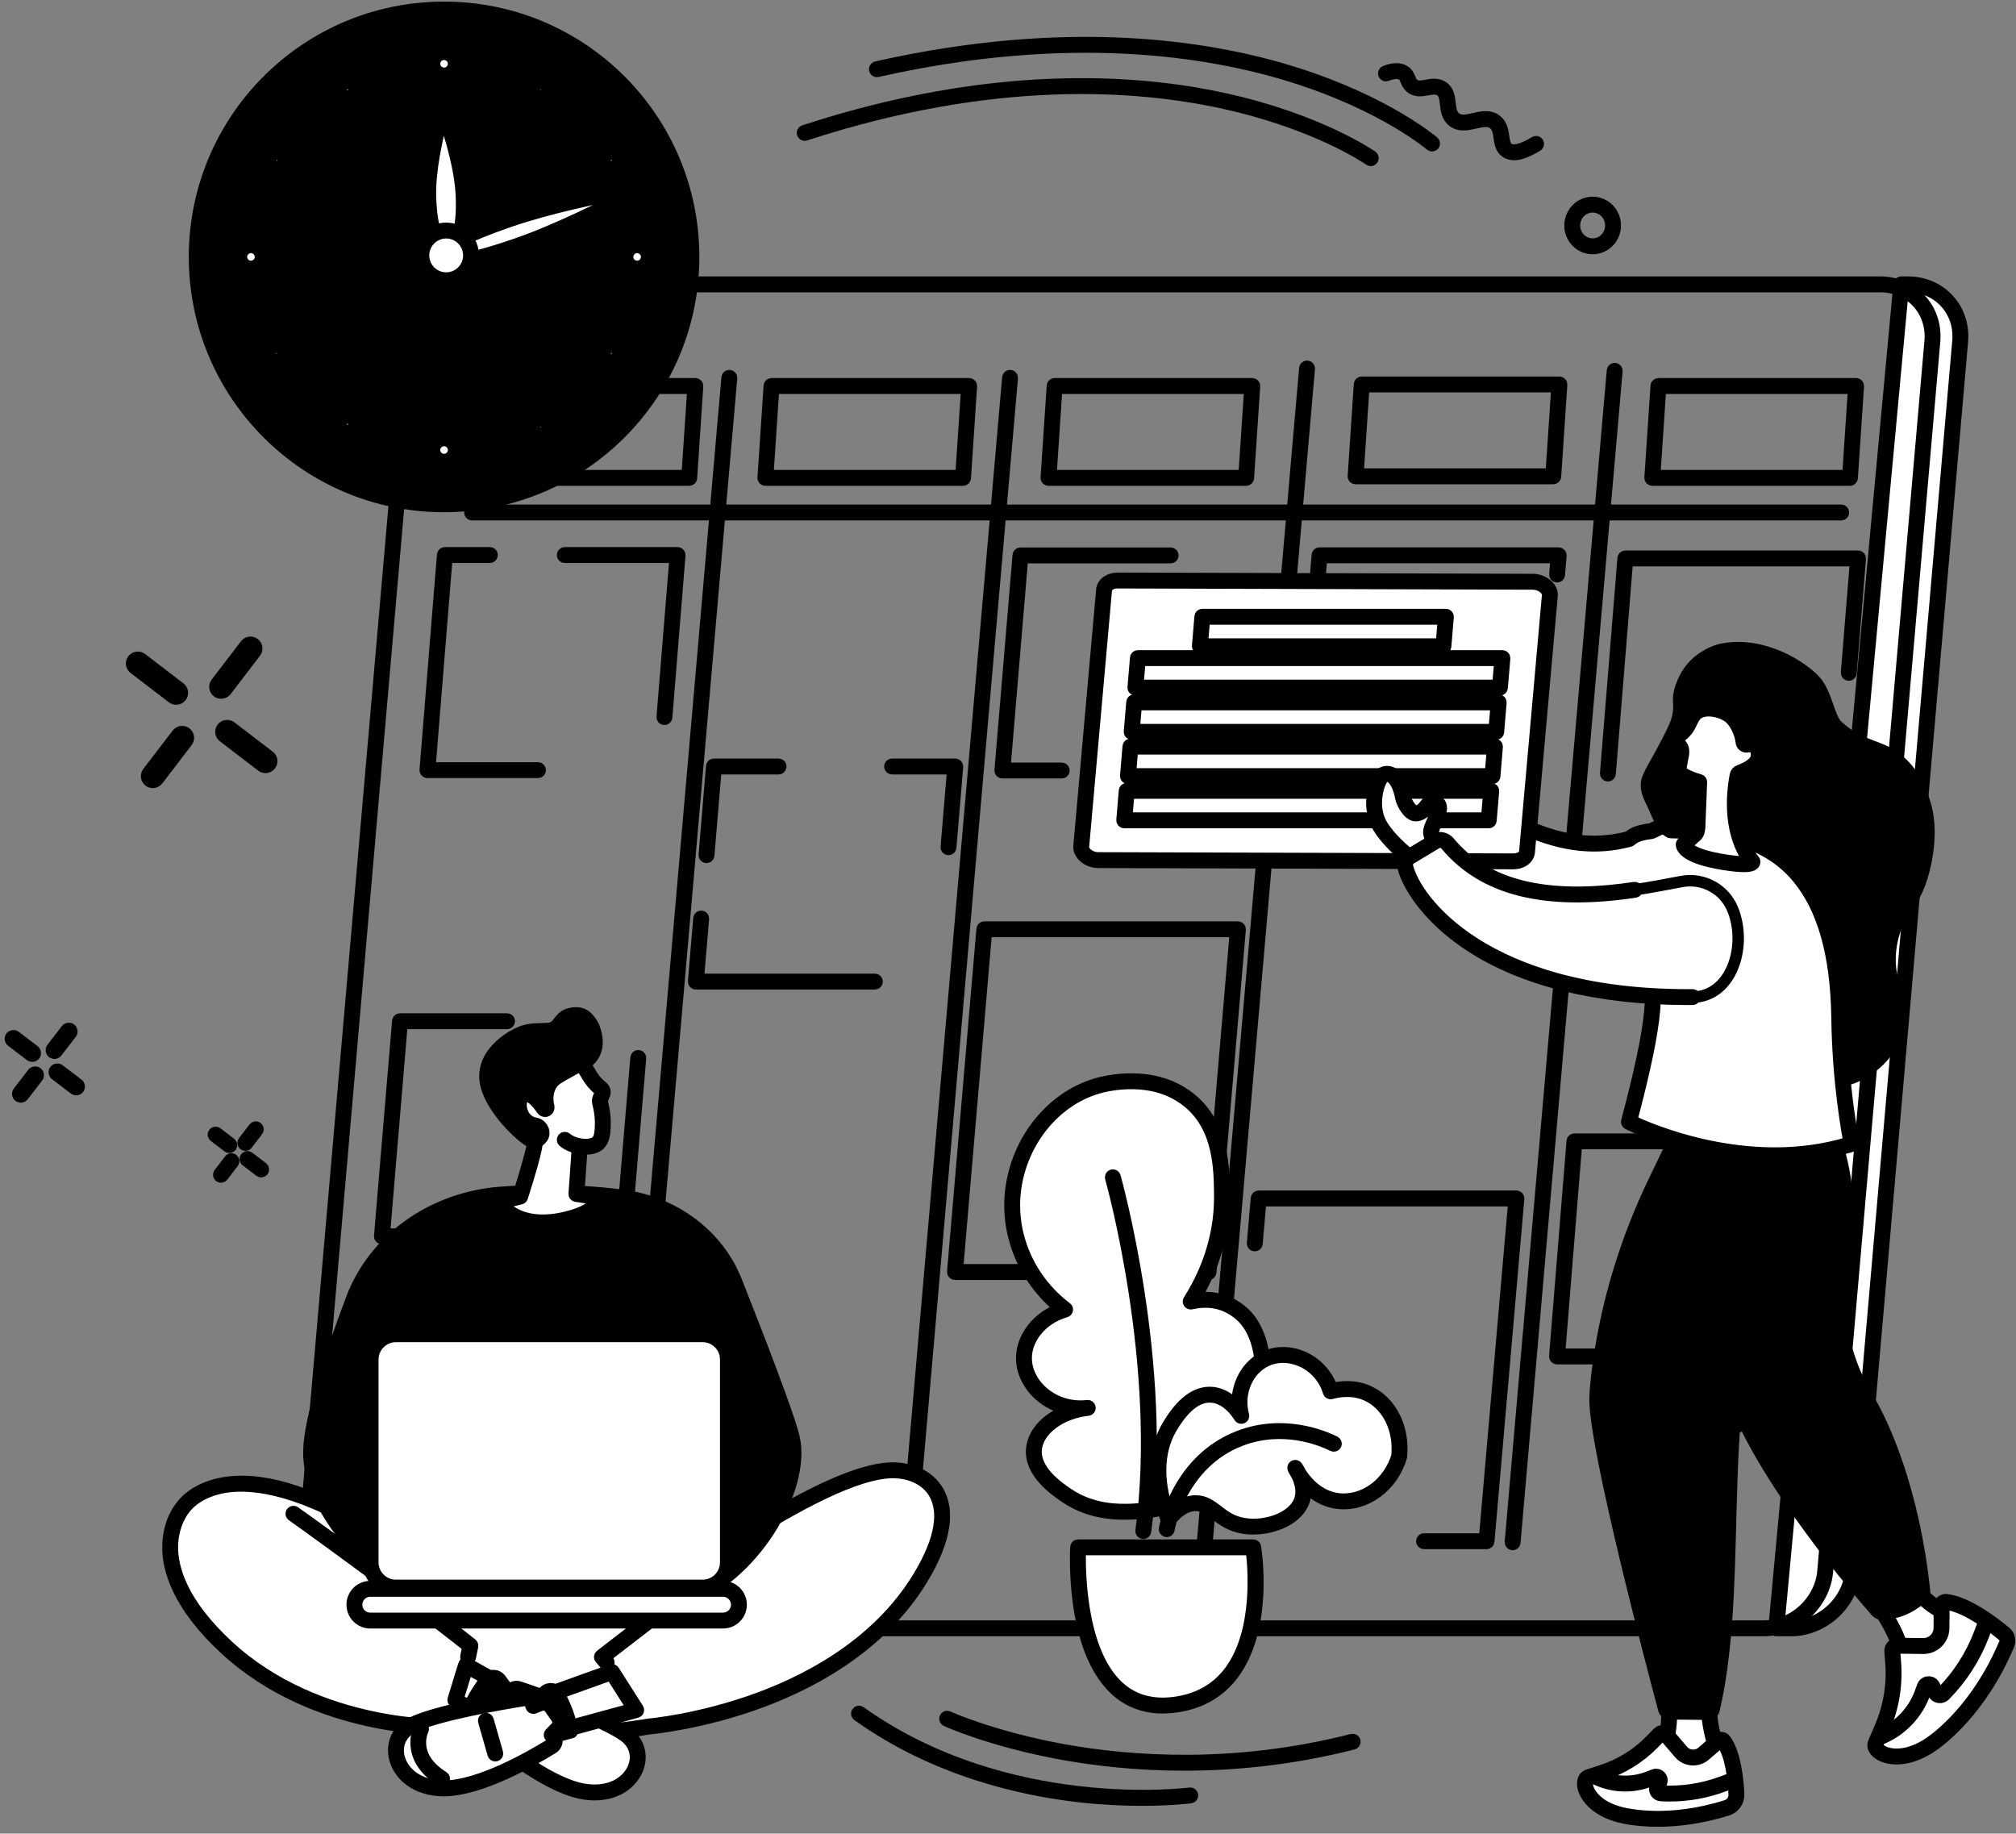 <svg width="100%" height="100%" viewBox="0 0 287 261" version="1.1" xmlns="http://www.w3.org/2000/svg" xmlns:xlink="http://www.w3.org/1999/xlink" pointer-events="none" xml:space="preserve" xmlns:serif="http://www.serif.com/" style="fill-rule:evenodd;clip-rule:evenodd;stroke-linejoin:round;stroke-miterlimit:2;">
    <rect x="0" y="0" width="287" height="261" fill="#808080" stroke="none"/>
    <g id="productivity">
        <path d="M168.584,251.229c-6.74,-0 -12.594,-0.689 -17.186,-1.514c-10.273,-1.844 -16.634,-4.753 -16.698,-4.782c-0.158,-0.074 -0.227,-0.261 -0.153,-0.421c0.073,-0.158 0.261,-0.227 0.419,-0.154c0.062,0.029 6.368,2.91 16.568,4.739c9.408,1.687 24.153,2.801 40.958,-1.484c0.17,-0.042 0.342,0.059 0.385,0.229c0.044,0.169 -0.059,0.341 -0.228,0.385c-8.723,2.223 -16.895,3.002 -24.065,3.002Z" style="fill-rule:nonzero;stroke:#000;stroke-width:1.63px;" />
        <path d="M162.564,256.233c-2.453,-0 -5.438,-0.117 -8.762,-0.487c-8.37,-0.93 -20.665,-3.69 -31.703,-11.57c-0.142,-0.101 -0.174,-0.299 -0.073,-0.44c0.102,-0.142 0.298,-0.175 0.44,-0.074c20.911,14.924 46.68,11.623 46.936,11.588c0.174,-0.024 0.333,0.098 0.357,0.27c0.024,0.174 -0.097,0.333 -0.271,0.357c-0.04,0.006 -2.687,0.356 -6.924,0.356Z" style="fill-rule:nonzero;stroke:#000;stroke-width:1.63px;" />
        <path d="M195.146,22.829c-0.064,0 -0.128,-0.019 -0.183,-0.058c-0.072,-0.051 -7.328,-5.138 -20.794,-8.099c-12.43,-2.734 -32.845,-4.164 -59.517,4.545c-0.167,0.055 -0.345,-0.037 -0.399,-0.202c-0.054,-0.166 0.036,-0.345 0.202,-0.399c26.828,-8.76 47.374,-7.312 59.889,-4.553c13.579,2.992 20.912,8.141 20.985,8.193c0.143,0.101 0.175,0.298 0.074,0.44c-0.061,0.087 -0.158,0.133 -0.257,0.133Z" style="fill-rule:nonzero;stroke:#000;stroke-width:1.63px;" />
        <path d="M203.873,20.749c-0.073,-0 -0.147,-0.026 -0.207,-0.077c-0.065,-0.056 -6.624,-5.652 -19.554,-9.721c-11.936,-3.757 -31.897,-6.943 -59.209,-0.792c-0.171,0.038 -0.34,-0.068 -0.378,-0.239c-0.039,-0.17 0.069,-0.339 0.238,-0.378c27.472,-6.188 47.562,-2.971 59.578,0.818c13.041,4.111 19.673,9.777 19.739,9.834c0.132,0.114 0.146,0.314 0.031,0.446c-0.062,0.072 -0.149,0.109 -0.238,0.109Z" style="fill-rule:nonzero;stroke:#000;stroke-width:1.63px;" />
        <path d="M215.537,21.993c-0.426,-0 -0.796,-0.1 -1.112,-0.3c-0.753,-0.475 -0.873,-1.315 -0.99,-2.128c-0.11,-0.765 -0.213,-1.489 -0.803,-1.951c-0.705,-0.553 -1.642,-0.339 -2.632,-0.113c-1.088,0.248 -2.212,0.504 -3.157,-0.219c-0.838,-0.64 -0.948,-1.627 -1.046,-2.497c-0.093,-0.833 -0.173,-1.553 -0.801,-1.927c-0.535,-0.32 -1.157,-0.206 -1.813,-0.086c-0.77,0.141 -1.642,0.3 -2.378,-0.329c-0.387,-0.33 -0.534,-0.701 -0.664,-1.028c-0.128,-0.323 -0.229,-0.578 -0.538,-0.77c-0.498,-0.309 -1.232,-0.275 -2.184,0.099c-0.163,0.064 -0.346,-0.016 -0.411,-0.178c-0.063,-0.163 0.017,-0.346 0.179,-0.41c1.147,-0.452 2.073,-0.468 2.749,-0.048c0.486,0.302 0.65,0.712 0.792,1.073c0.119,0.297 0.22,0.553 0.487,0.781c0.508,0.434 1.132,0.32 1.854,0.188c0.709,-0.13 1.512,-0.277 2.251,0.164c0.898,0.536 1.003,1.484 1.106,2.401c0.091,0.817 0.177,1.588 0.8,2.065c0.711,0.543 1.644,0.33 2.633,0.104c1.092,-0.249 2.222,-0.506 3.164,0.232c0.789,0.619 0.921,1.544 1.038,2.36c0.105,0.732 0.195,1.363 0.702,1.682c0.713,0.451 2.011,0.122 3.751,-0.947c0.148,-0.091 0.344,-0.045 0.436,0.104c0.091,0.149 0.045,0.344 -0.105,0.435c-1.35,0.83 -2.444,1.243 -3.308,1.243Z" style="fill-rule:nonzero;stroke:#000;stroke-width:1.63px;" />
        <path d="M34.928,163.004c-0.067,-0 -0.134,-0.021 -0.191,-0.065c-0.139,-0.106 -0.165,-0.305 -0.059,-0.443l1.49,-1.948c0.107,-0.138 0.305,-0.165 0.443,-0.059c0.139,0.105 0.166,0.304 0.06,0.443l-1.491,1.948c-0.062,0.082 -0.156,0.124 -0.252,0.124Z" style="fill-rule:nonzero;stroke:#000;stroke-width:1.63px;" />
        <path d="M7.742,149.919c-0.092,0 -0.185,-0.029 -0.264,-0.089c-0.191,-0.145 -0.228,-0.418 -0.081,-0.608l2.054,-2.672c0.147,-0.189 0.42,-0.226 0.611,-0.081c0.191,0.145 0.228,0.418 0.082,0.608l-2.055,2.672c-0.086,0.112 -0.216,0.17 -0.347,0.17Z" style="fill-rule:nonzero;stroke:#000;stroke-width:1.63px;" />
        <path d="M31.484,98.651c-0.188,-0 -0.377,-0.059 -0.538,-0.182c-0.389,-0.297 -0.463,-0.854 -0.165,-1.241l4.177,-5.46c0.298,-0.387 0.854,-0.462 1.242,-0.166c0.389,0.297 0.463,0.854 0.166,1.241l-4.177,5.46c-0.175,0.229 -0.439,0.348 -0.705,0.348Z" style="fill-rule:nonzero;stroke:#000;stroke-width:1.63px;" />
        <path d="M31.456,167.542c-0.067,0 -0.134,-0.021 -0.191,-0.064c-0.139,-0.106 -0.166,-0.305 -0.06,-0.443l1.491,-1.949c0.106,-0.138 0.305,-0.165 0.443,-0.059c0.139,0.106 0.165,0.305 0.059,0.443l-1.49,1.948c-0.063,0.082 -0.157,0.124 -0.252,0.124Z" style="fill-rule:nonzero;stroke:#000;stroke-width:1.63px;" />
        <path d="M2.957,156.143c-0.093,0 -0.186,-0.029 -0.265,-0.089c-0.191,-0.145 -0.228,-0.417 -0.081,-0.607l2.054,-2.672c0.147,-0.19 0.421,-0.226 0.611,-0.081c0.191,0.145 0.228,0.418 0.082,0.607l-2.055,2.672c-0.086,0.112 -0.215,0.17 -0.346,0.17Z" style="fill-rule:nonzero;stroke:#000;stroke-width:1.63px;" />
        <path d="M21.754,111.369c-0.188,-0 -0.377,-0.06 -0.537,-0.182c-0.389,-0.297 -0.463,-0.854 -0.167,-1.242l4.177,-5.459c0.299,-0.388 0.856,-0.463 1.243,-0.166c0.388,0.296 0.463,0.854 0.165,1.241l-4.176,5.46c-0.175,0.229 -0.438,0.348 -0.705,0.348Z" style="fill-rule:nonzero;stroke:#000;stroke-width:1.63px;" />
        <path d="M32.643,163.309c-0.067,-0 -0.135,-0.021 -0.192,-0.065l-1.948,-1.491c-0.139,-0.106 -0.166,-0.305 -0.06,-0.443c0.107,-0.14 0.305,-0.165 0.444,-0.06l1.948,1.492c0.139,0.105 0.165,0.303 0.059,0.443c-0.062,0.08 -0.156,0.124 -0.251,0.124Z" style="fill-rule:nonzero;stroke:#000;stroke-width:1.63px;" />
        <path d="M4.592,150.337c-0.093,-0 -0.186,-0.029 -0.265,-0.089l-2.685,-2.045c-0.191,-0.145 -0.228,-0.418 -0.082,-0.608c0.147,-0.191 0.421,-0.226 0.611,-0.081l2.686,2.045c0.191,0.145 0.228,0.416 0.081,0.608c-0.086,0.11 -0.215,0.17 -0.346,0.17Z" style="fill-rule:nonzero;stroke:#000;stroke-width:1.63px;" />
        <path d="M25.078,99.505c-0.188,-0 -0.377,-0.06 -0.537,-0.182l-5.46,-4.179c-0.389,-0.296 -0.463,-0.854 -0.165,-1.241c0.299,-0.391 0.854,-0.463 1.242,-0.166l5.459,4.179c0.389,0.296 0.463,0.849 0.166,1.241c-0.175,0.225 -0.438,0.348 -0.705,0.348Z" style="fill-rule:nonzero;stroke:#000;stroke-width:1.63px;" />
        <path d="M37.181,166.781c-0.067,-0 -0.134,-0.022 -0.192,-0.065l-1.948,-1.491c-0.139,-0.106 -0.165,-0.304 -0.059,-0.443c0.106,-0.139 0.305,-0.166 0.443,-0.06l1.948,1.491c0.139,0.106 0.166,0.305 0.06,0.443c-0.063,0.082 -0.157,0.125 -0.252,0.125Z" style="fill-rule:nonzero;stroke:#000;stroke-width:1.63px;" />
        <path d="M10.847,155.099c-0.092,-0 -0.185,-0.029 -0.264,-0.089l-2.686,-2.045c-0.191,-0.146 -0.227,-0.416 -0.081,-0.608c0.147,-0.19 0.421,-0.226 0.611,-0.081l2.685,2.045c0.192,0.145 0.228,0.418 0.082,0.607c-0.086,0.113 -0.216,0.171 -0.347,0.171Z" style="fill-rule:nonzero;stroke:#000;stroke-width:1.63px;" />
        <path d="M37.796,109.234c-0.188,-0 -0.377,-0.059 -0.537,-0.182l-5.46,-4.179c-0.389,-0.296 -0.463,-0.85 -0.166,-1.241c0.299,-0.387 0.856,-0.463 1.243,-0.166l5.459,4.179c0.389,0.296 0.463,0.854 0.166,1.241c-0.175,0.229 -0.439,0.348 -0.705,0.348Z" style="fill-rule:nonzero;stroke:#000;stroke-width:1.63px;" />
        <path d="M225.689,29.667c-1.309,0.589 -1.905,2.158 -1.328,3.498c0.283,0.654 0.798,1.154 1.451,1.408c0.637,0.248 1.334,0.23 1.958,-0.051c1.31,-0.589 1.906,-2.158 1.327,-3.498c-0.282,-0.654 -0.797,-1.154 -1.448,-1.408c-0.64,-0.248 -1.335,-0.229 -1.96,0.051Zm1.043,5.713c-0.388,-0 -0.776,-0.073 -1.15,-0.218c-0.811,-0.315 -1.452,-0.936 -1.8,-1.747c-0.714,-1.655 0.025,-3.595 1.647,-4.324c0.782,-0.351 1.651,-0.374 2.448,-0.064c0.813,0.315 1.452,0.936 1.802,1.747c0.713,1.655 -0.027,3.595 -1.65,4.325c-0.416,0.187 -0.856,0.281 -1.297,0.281Z" style="fill-rule:nonzero;stroke:#000;stroke-width:1.63px;" />
        <path d="M271.64,40.477l-0.972,0l-17.799,191.302l2.103,-0c4.482,-0 8.432,-3.634 8.823,-8.116l15.255,-175.07c0.391,-4.482 -2.926,-8.116 -7.41,-8.116Z" style="fill:#fff;fill-rule:nonzero;stroke:#000;stroke-width:1.63px;" />
        <path d="M253.216,231.463l1.756,-0c4.316,-0 8.133,-3.512 8.509,-7.827l15.254,-175.07c0.181,-2.084 -0.46,-4.041 -1.806,-5.508c-1.337,-1.46 -3.216,-2.264 -5.289,-2.264l-0.684,-0l-17.74,190.669Zm1.756,0.632l-2.103,-0c-0.089,-0 -0.174,-0.037 -0.233,-0.103c-0.061,-0.067 -0.09,-0.154 -0.082,-0.243l17.8,-191.301c0.014,-0.163 0.151,-0.287 0.314,-0.287l0.972,0c2.252,0 4.296,0.877 5.755,2.469c1.467,1.6 2.167,3.728 1.969,5.991l-15.253,175.07c-0.405,4.634 -4.503,8.404 -9.139,8.404Z" style="fill-rule:nonzero;stroke:#000;stroke-width:1.63px;" />
        <path d="M67.299,40.794c-4.316,-0 -8.132,3.511 -8.508,7.827l-15.255,175.07c-0.181,2.083 0.46,4.04 1.806,5.507c1.338,1.461 3.216,2.265 5.288,2.265l200.385,-0c4.316,-0 8.132,-3.512 8.508,-7.827l15.255,-175.07c0.181,-2.085 -0.46,-4.041 -1.806,-5.509c-1.339,-1.459 -3.217,-2.263 -5.289,-2.263l-200.384,-0Zm183.716,191.301l-200.385,-0c-2.251,-0 -4.295,-0.876 -5.755,-2.469c-1.466,-1.6 -2.166,-3.727 -1.969,-5.99l15.255,-175.07c0.404,-4.634 4.503,-8.405 9.138,-8.405l200.384,0c2.252,0 4.296,0.877 5.755,2.469c1.467,1.6 2.167,3.728 1.969,5.991l-15.254,175.07c-0.404,4.634 -4.504,8.404 -9.138,8.404Z" style="fill-rule:nonzero;stroke:#000;stroke-width:1.63px;" />
        <path d="M262.119,73.263l-194.914,0c-0.175,0 -0.316,-0.141 -0.316,-0.316c-0,-0.174 0.141,-0.316 0.316,-0.316l194.914,0c0.175,0 0.316,0.142 0.316,0.316c0,0.175 -0.141,0.316 -0.316,0.316Z" style="fill-rule:nonzero;stroke:#000;stroke-width:1.63px;" />
        <path d="M129.262,220.842l-0.027,0c-0.175,-0.015 -0.303,-0.169 -0.288,-0.342l14.53,-166.75c0.014,-0.174 0.165,-0.305 0.341,-0.287c0.175,0.015 0.304,0.168 0.288,0.342l-14.529,166.75c-0.015,0.163 -0.153,0.287 -0.315,0.287Z" style="fill-rule:nonzero;stroke:#000;stroke-width:1.63px;" />
        <path d="M171.543,219.519c-0.009,0 -0.019,-0.001 -0.027,-0.001c-0.175,-0.016 -0.304,-0.17 -0.288,-0.343l14.529,-166.749c0.014,-0.174 0.171,-0.304 0.342,-0.288c0.173,0.015 0.303,0.169 0.288,0.343l-14.53,166.749c-0.014,0.165 -0.152,0.289 -0.314,0.289Z" style="fill-rule:nonzero;stroke:#000;stroke-width:1.63px;" />
        <path d="M89.299,220.842l-0.028,0c-0.174,-0.015 -0.302,-0.169 -0.287,-0.342l14.529,-166.75c0.015,-0.174 0.166,-0.305 0.342,-0.287c0.174,0.015 0.303,0.168 0.288,0.342l-14.529,166.75c-0.015,0.163 -0.153,0.287 -0.315,0.287Z" style="fill-rule:nonzero;stroke:#000;stroke-width:1.63px;" />
        <path d="M215.338,219.851c-0.01,-0 -0.018,-0 -0.028,-0.002c-0.174,-0.015 -0.302,-0.168 -0.288,-0.343l14.53,-166.749c0.015,-0.174 0.173,-0.304 0.342,-0.287c0.174,0.015 0.302,0.168 0.288,0.342l-14.529,166.749c-0.014,0.166 -0.153,0.29 -0.315,0.29Z" style="fill-rule:nonzero;stroke:#000;stroke-width:1.63px;" />
        <path d="M109.299,67.706l27.505,-0l0.831,-12.445l-27.504,-0l-0.832,12.445Zm27.8,0.632l-28.138,0c-0.088,0 -0.171,-0.036 -0.231,-0.1c-0.06,-0.064 -0.09,-0.15 -0.084,-0.237l0.874,-13.077c0.01,-0.166 0.149,-0.296 0.315,-0.296l28.138,0c0.088,0 0.171,0.037 0.23,0.101c0.061,0.064 0.091,0.149 0.085,0.237l-0.873,13.077c-0.012,0.166 -0.15,0.295 -0.316,0.295Z" style="fill-rule:nonzero;stroke:#000;stroke-width:1.63px;" />
        <path d="M149.602,67.706l27.505,-0l0.832,-12.445l-27.504,-0l-0.833,12.445Zm27.801,0.632l-28.138,0c-0.087,0 -0.171,-0.036 -0.231,-0.1c-0.059,-0.064 -0.091,-0.15 -0.085,-0.237l0.875,-13.077c0.01,-0.166 0.148,-0.296 0.314,-0.296l28.138,0c0.089,0 0.172,0.037 0.231,0.101c0.061,0.064 0.091,0.149 0.085,0.237l-0.873,13.077c-0.011,0.166 -0.15,0.295 -0.316,0.295Z" style="fill-rule:nonzero;stroke:#000;stroke-width:1.63px;" />
        <path d="M70.32,67.706l27.504,-0l0.831,-12.445l-27.504,-0l-0.831,12.445Zm27.8,0.632l-28.138,0c-0.088,0 -0.172,-0.036 -0.231,-0.1c-0.06,-0.064 -0.091,-0.15 -0.085,-0.237l0.874,-13.077c0.011,-0.166 0.149,-0.296 0.315,-0.296l28.138,0c0.088,0 0.171,0.037 0.231,0.101c0.06,0.064 0.091,0.149 0.085,0.237l-0.874,13.077c-0.011,0.166 -0.149,0.295 -0.315,0.295Z" style="fill-rule:nonzero;stroke:#000;stroke-width:1.63px;" />
        <path d="M235.562,67.705l27.504,0l0.831,-12.444l-27.505,-0l-0.83,12.444Zm27.799,0.633l-28.138,-0c-0.088,-0 -0.171,-0.037 -0.23,-0.1c-0.061,-0.064 -0.092,-0.15 -0.085,-0.237l0.874,-13.078c0.011,-0.166 0.149,-0.295 0.316,-0.295l28.137,0c0.088,0 0.171,0.036 0.232,0.1c0.059,0.064 0.09,0.15 0.084,0.237l-0.874,13.078c-0.012,0.166 -0.15,0.295 -0.316,0.295Z" style="fill-rule:nonzero;stroke:#000;stroke-width:1.63px;" />
        <path d="M193.323,67.485l27.503,-0l0.832,-12.445l-27.504,-0l-0.831,12.445Zm27.799,0.632l-28.137,0c-0.088,0 -0.171,-0.036 -0.232,-0.1c-0.059,-0.064 -0.09,-0.15 -0.084,-0.237l0.874,-13.077c0.012,-0.166 0.148,-0.295 0.315,-0.295l28.139,-0c0.088,-0 0.171,0.036 0.23,0.1c0.061,0.064 0.09,0.15 0.085,0.237l-0.874,13.077c-0.011,0.166 -0.149,0.295 -0.316,0.295Z" style="fill-rule:nonzero;stroke:#000;stroke-width:1.63px;" />
        <path d="M136.296,180.746l35.461,-0l4.128,-48.152l-35.461,-0l-4.128,48.152Zm35.752,0.633l-36.098,0c-0.087,0 -0.172,-0.038 -0.232,-0.103c-0.06,-0.065 -0.089,-0.152 -0.082,-0.24l4.181,-48.787c0.014,-0.162 0.151,-0.289 0.316,-0.289l36.097,0c0.088,0 0.173,0.038 0.233,0.103c0.06,0.065 0.089,0.152 0.082,0.241l-4.183,48.786c-0.013,0.164 -0.149,0.289 -0.314,0.289Z" style="fill-rule:nonzero;stroke:#000;stroke-width:1.63px;" />
        <path d="M228.904,110.422c-0.008,0 -0.017,0 -0.025,-0.001c-0.175,-0.015 -0.305,-0.167 -0.291,-0.34l2.483,-30.618c0.014,-0.164 0.151,-0.291 0.316,-0.291l33.128,0c0.088,0 0.172,0.037 0.232,0.102c0.06,0.065 0.089,0.152 0.082,0.24l-1.32,16.29c-0.014,0.173 -0.168,0.304 -0.342,0.289c-0.173,-0.014 -0.303,-0.167 -0.289,-0.342l1.294,-15.946l-32.494,-0l-2.459,30.326c-0.013,0.165 -0.151,0.291 -0.315,0.291Z" style="fill-rule:nonzero;stroke:#000;stroke-width:1.63px;" />
        <path d="M222,192.763l32.494,-0l2.432,-29.985l-32.494,0l-2.432,29.985Zm32.785,0.633l-33.128,0c-0.087,0 -0.172,-0.038 -0.233,-0.103c-0.059,-0.065 -0.089,-0.151 -0.082,-0.24l2.483,-30.616c0.013,-0.165 0.151,-0.291 0.315,-0.291l33.128,0c0.088,0 0.173,0.037 0.232,0.102c0.061,0.065 0.091,0.151 0.084,0.24l-2.483,30.617c-0.015,0.164 -0.151,0.291 -0.316,0.291Z" style="fill-rule:nonzero;stroke:#000;stroke-width:1.63px;" />
        <path d="M185.296,109.979c-0.008,0 -0.017,0 -0.027,-0.001c-0.173,-0.014 -0.303,-0.167 -0.288,-0.342l2.553,-30.617c0.012,-0.164 0.149,-0.29 0.314,-0.29l34.052,0c0.087,0 0.172,0.037 0.232,0.102c0.06,0.066 0.089,0.153 0.082,0.241l-0.228,2.741c-0.014,0.174 -0.165,0.304 -0.342,0.289c-0.173,-0.015 -0.303,-0.168 -0.287,-0.341l0.198,-2.399l-33.416,-0l-2.528,30.328c-0.013,0.165 -0.151,0.289 -0.315,0.289Z" style="fill-rule:nonzero;stroke:#000;stroke-width:1.63px;" />
        <path d="M88.729,176.298l-34.359,-0c-0.089,-0 -0.173,-0.037 -0.233,-0.103c-0.06,-0.065 -0.09,-0.153 -0.082,-0.24l2.575,-30.618c0.014,-0.164 0.151,-0.289 0.315,-0.289l15.238,-0c0.175,-0 0.316,0.141 0.316,0.316c0,0.175 -0.141,0.316 -0.316,0.316l-14.947,-0l-2.522,29.986l33.724,-0l2.111,-25.102c0.015,-0.174 0.165,-0.305 0.342,-0.289c0.174,0.015 0.303,0.168 0.289,0.341l-2.136,25.391c-0.014,0.165 -0.151,0.291 -0.315,0.291Z" style="fill-rule:nonzero;stroke:#000;stroke-width:1.63px;" />
        <path d="M211.627,219.694l-8.902,0c-0.175,0 -0.316,-0.141 -0.316,-0.316c-0,-0.175 0.141,-0.316 0.316,-0.316l8.612,0l4.196,-48.154l-36.055,0l-0.533,6.109c-0.014,0.175 -0.171,0.306 -0.342,0.288c-0.175,-0.016 -0.303,-0.168 -0.287,-0.343l0.557,-6.398c0.014,-0.162 0.151,-0.288 0.314,-0.288l36.69,0c0.089,0 0.174,0.037 0.234,0.102c0.06,0.066 0.089,0.154 0.082,0.241l-4.252,48.786c-0.014,0.164 -0.151,0.289 -0.314,0.289Z" style="fill-rule:nonzero;stroke:#000;stroke-width:1.63px;" />
        <path d="M94.59,102.391c-0.008,-0 -0.017,-0 -0.026,-0.002c-0.174,-0.014 -0.303,-0.166 -0.289,-0.34l1.843,-22.727l-15.717,0c-0.175,0 -0.316,-0.141 -0.316,-0.316c-0,-0.175 0.141,-0.316 0.316,-0.316l16.06,-0c0.088,-0 0.173,0.037 0.232,0.102c0.06,0.065 0.09,0.152 0.083,0.24l-1.871,23.068c-0.013,0.165 -0.152,0.291 -0.315,0.291Z" style="fill-rule:nonzero;stroke:#000;stroke-width:1.63px;" />
        <path d="M76.589,109.94l-15.739,-0c-0.088,-0 -0.173,-0.037 -0.233,-0.102c-0.059,-0.065 -0.089,-0.152 -0.082,-0.24l2.483,-30.618c0.013,-0.164 0.15,-0.29 0.315,-0.29l6.405,-0c0.175,-0 0.316,0.141 0.316,0.316c0,0.175 -0.141,0.316 -0.316,0.316l-6.113,0l-2.432,29.986l15.396,-0c0.175,-0 0.316,0.141 0.316,0.316c0,0.174 -0.141,0.316 -0.316,0.316Z" style="fill-rule:nonzero;stroke:#000;stroke-width:1.63px;" />
        <path d="M151.151,109.993l-8.452,0c-0.088,0 -0.173,-0.037 -0.232,-0.101c-0.061,-0.065 -0.091,-0.153 -0.084,-0.242l2.576,-30.616c0.015,-0.164 0.151,-0.29 0.315,-0.29l21.382,-0c0.175,-0 0.316,0.142 0.316,0.316c-0,0.175 -0.141,0.316 -0.316,0.316l-21.091,0l-2.521,29.985l8.107,0c0.174,0 0.316,0.143 0.316,0.316c0,0.175 -0.142,0.316 -0.316,0.316Z" style="fill-rule:nonzero;stroke:#000;stroke-width:1.63px;" />
        <path d="M100.575,122.041c-0.008,0 -0.017,0 -0.026,-0.001c-0.174,-0.014 -0.304,-0.167 -0.289,-0.342l1.062,-12.62c0.013,-0.164 0.15,-0.29 0.315,-0.29l9.202,0c0.174,0 0.316,0.141 0.316,0.316c-0,0.175 -0.142,0.316 -0.316,0.316l-8.912,0l-1.037,12.332c-0.014,0.165 -0.152,0.289 -0.315,0.289Z" style="fill-rule:nonzero;stroke:#000;stroke-width:1.63px;" />
        <path d="M124.549,140.038l-25.488,0c-0.088,0 -0.173,-0.037 -0.232,-0.101c-0.06,-0.067 -0.09,-0.153 -0.083,-0.242l0.755,-8.976c0.015,-0.174 0.164,-0.305 0.342,-0.288c0.174,0.014 0.303,0.168 0.289,0.341l-0.727,8.634l25.144,0c0.173,0 0.316,0.141 0.316,0.316c-0,0.175 -0.143,0.316 -0.316,0.316Z" style="fill-rule:nonzero;stroke:#000;stroke-width:1.63px;" />
        <path d="M135.029,120.914c-0.008,-0 -0.018,-0 -0.027,-0.002c-0.173,-0.014 -0.303,-0.166 -0.289,-0.341l0.938,-11.151l-8.655,0c-0.175,0 -0.316,-0.141 -0.316,-0.316c0,-0.175 0.141,-0.316 0.316,-0.316l9,0c0.088,0 0.173,0.037 0.232,0.102c0.06,0.066 0.091,0.152 0.082,0.241l-0.966,11.494c-0.014,0.165 -0.153,0.289 -0.315,0.289Z" style="fill-rule:nonzero;stroke:#000;stroke-width:1.63px;" />
        <path d="M98.744,36.569c-0,19.621 -15.906,35.527 -35.527,35.527c-19.621,0 -35.526,-15.906 -35.526,-35.527c-0,-19.62 15.905,-35.526 35.526,-35.526c19.621,-0 35.527,15.906 35.527,35.526Z" style="fill-rule:nonzero;stroke:#000;stroke-width:1.63px;" />
        <path d="M88.663,54.043c-0.061,-0 -0.123,-0.018 -0.177,-0.054c-0.145,-0.098 -0.183,-0.295 -0.085,-0.439c0.916,-1.357 1.728,-2.796 2.412,-4.28c0.073,-0.158 0.261,-0.228 0.419,-0.155c0.159,0.074 0.228,0.261 0.155,0.42c-0.698,1.514 -1.527,2.984 -2.462,4.369c-0.061,0.09 -0.161,0.139 -0.262,0.139Z" style="fill-rule:nonzero;stroke:#000;stroke-width:1.63px;" />
        <path d="M93.57,41.431c-0.015,-0 -0.031,-0.002 -0.047,-0.004c-0.173,-0.025 -0.292,-0.186 -0.266,-0.359c0.219,-1.479 0.331,-2.992 0.331,-4.499c-0,-11.562 -6.727,-22.295 -17.137,-27.343c-0.157,-0.076 -0.223,-0.265 -0.147,-0.422c0.077,-0.157 0.266,-0.223 0.423,-0.147c5.164,2.504 9.531,6.389 12.629,11.234c3.182,4.976 4.864,10.744 4.864,16.678c-0,1.538 -0.114,3.082 -0.338,4.592c-0.023,0.157 -0.158,0.27 -0.312,0.27Z" style="fill-rule:nonzero;stroke:#000;stroke-width:1.63px;" />
        <path d="M55.591,7.154c-0.141,-0 -0.269,-0.095 -0.306,-0.238c-0.043,-0.169 0.059,-0.342 0.228,-0.385c4.714,-1.205 9.784,-1.277 14.533,-0.21c0.17,0.038 0.277,0.207 0.239,0.378c-0.039,0.17 -0.208,0.277 -0.378,0.239c-4.652,-1.046 -9.62,-0.975 -14.237,0.206c-0.026,0.007 -0.053,0.01 -0.079,0.01Z" style="fill-rule:nonzero;stroke:#000;stroke-width:1.63px;" />
        <path d="M35.124,24.519c-0.042,0 -0.086,-0.009 -0.127,-0.027c-0.16,-0.07 -0.232,-0.257 -0.162,-0.417c1.494,-3.39 3.569,-6.462 6.164,-9.128c0.122,-0.126 0.322,-0.128 0.447,-0.006c0.126,0.121 0.128,0.322 0.007,0.447c-2.544,2.612 -4.575,5.621 -6.039,8.942c-0.053,0.119 -0.168,0.189 -0.29,0.189Z" style="fill-rule:nonzero;stroke:#000;stroke-width:1.63px;" />
        <path d="M46.816,62.827c-0.058,-0 -0.116,-0.016 -0.169,-0.05c-2.622,-1.661 -4.976,-3.701 -6.996,-6.063c-0.114,-0.132 -0.099,-0.332 0.034,-0.445c0.133,-0.114 0.332,-0.098 0.446,0.034c1.98,2.314 4.286,4.313 6.855,5.94c0.147,0.094 0.191,0.289 0.098,0.437c-0.061,0.094 -0.163,0.147 -0.268,0.147Z" style="fill-rule:nonzero;stroke:#000;stroke-width:1.63px;" />
        <path d="M64.887,9.08c-0,0.922 -0.748,1.67 -1.67,1.67c-0.922,0 -1.67,-0.748 -1.67,-1.67c0,-0.922 0.748,-1.669 1.67,-1.669c0.922,-0 1.67,0.747 1.67,1.669Z" style="fill:#fff;fill-rule:nonzero;stroke:#000;stroke-width:1.63px;" />
        <path d="M63.217,7.727c-0.746,-0 -1.353,0.607 -1.353,1.353c-0,0.747 0.607,1.354 1.353,1.354c0.747,-0 1.354,-0.607 1.354,-1.354c-0,-0.746 -0.607,-1.353 -1.354,-1.353Zm0,3.339c-1.095,0 -1.986,-0.891 -1.986,-1.986c0,-1.095 0.891,-1.986 1.986,-1.986c1.095,0 1.986,0.891 1.986,1.986c0,1.095 -0.891,1.986 -1.986,1.986Z" style="fill-rule:nonzero;stroke:#000;stroke-width:1.63px;" />
        <path d="M64.887,64.058c-0,0.923 -0.748,1.67 -1.67,1.67c-0.922,0 -1.67,-0.747 -1.67,-1.67c0,-0.922 0.748,-1.669 1.67,-1.669c0.922,-0 1.67,0.747 1.67,1.669Z" style="fill:#fff;fill-rule:nonzero;stroke:#000;stroke-width:1.63px;" />
        <path d="M63.217,62.705c-0.746,-0 -1.353,0.607 -1.353,1.353c-0,0.747 0.607,1.354 1.353,1.354c0.747,0 1.354,-0.607 1.354,-1.354c-0,-0.746 -0.607,-1.353 -1.354,-1.353Zm0,3.339c-1.095,0 -1.986,-0.891 -1.986,-1.986c0,-1.095 0.891,-1.986 1.986,-1.986c1.095,0 1.986,0.891 1.986,1.986c0,1.095 -0.891,1.986 -1.986,1.986Z" style="fill-rule:nonzero;stroke:#000;stroke-width:1.63px;" />
        <path d="M35.728,34.9c0.922,-0 1.67,0.747 1.67,1.669c-0,0.922 -0.748,1.67 -1.67,1.67c-0.922,0 -1.67,-0.748 -1.67,-1.67c0,-0.922 0.748,-1.669 1.67,-1.669Z" style="fill:#fff;fill-rule:nonzero;stroke:#000;stroke-width:1.63px;" />
        <path d="M35.728,35.216c-0.746,-0 -1.353,0.607 -1.353,1.353c-0,0.747 0.607,1.354 1.353,1.354c0.746,-0 1.354,-0.607 1.354,-1.354c-0,-0.746 -0.608,-1.353 -1.354,-1.353Zm0,3.339c-1.095,0 -1.986,-0.891 -1.986,-1.986c0,-1.095 0.891,-1.986 1.986,-1.986c1.095,0 1.986,0.891 1.986,1.986c-0,1.095 -0.891,1.986 -1.986,1.986Z" style="fill-rule:nonzero;stroke:#000;stroke-width:1.63px;" />
        <path d="M90.706,34.9c0.922,-0 1.67,0.747 1.67,1.669c-0,0.922 -0.748,1.67 -1.67,1.67c-0.922,0 -1.669,-0.748 -1.669,-1.67c-0,-0.922 0.747,-1.669 1.669,-1.669Z" style="fill:#fff;fill-rule:nonzero;stroke:#000;stroke-width:1.63px;" />
        <path d="M90.706,35.216c-0.746,-0 -1.353,0.607 -1.353,1.353c-0,0.747 0.607,1.354 1.353,1.354c0.747,-0 1.354,-0.607 1.354,-1.354c-0,-0.746 -0.607,-1.353 -1.354,-1.353Zm0,3.339c-1.095,0 -1.986,-0.891 -1.986,-1.986c0,-1.095 0.891,-1.986 1.986,-1.986c1.095,0 1.986,0.891 1.986,1.986c0,1.095 -0.891,1.986 -1.986,1.986Z" style="fill-rule:nonzero;stroke:#000;stroke-width:1.63px;" />
        <path d="M50.242,12.319c0.246,0.425 0.1,0.968 -0.325,1.214c-0.425,0.245 -0.969,0.1 -1.214,-0.325c-0.245,-0.425 -0.1,-0.969 0.325,-1.214c0.425,-0.246 0.969,-0.1 1.214,0.325Z" style="fill:#fff;fill-rule:nonzero;stroke:#000;stroke-width:1.63px;" />
        <path d="M49.472,12.191c-0.099,-0 -0.197,0.026 -0.285,0.076c-0.274,0.158 -0.368,0.509 -0.21,0.782c0.158,0.273 0.508,0.367 0.782,0.21c0.132,-0.077 0.227,-0.2 0.267,-0.348c0.039,-0.147 0.019,-0.302 -0.058,-0.434c-0.076,-0.132 -0.199,-0.227 -0.347,-0.267c-0.05,-0.013 -0.1,-0.019 -0.149,-0.019Zm0.003,1.777c-0.417,-0 -0.823,-0.216 -1.046,-0.602c-0.332,-0.576 -0.134,-1.314 0.441,-1.646c0.279,-0.161 0.603,-0.204 0.914,-0.121c0.311,0.084 0.571,0.283 0.732,0.562c-0,-0 0,-0 0,-0c0.161,0.278 0.204,0.603 0.12,0.914c-0.083,0.311 -0.282,0.571 -0.561,0.732c-0.189,0.109 -0.396,0.161 -0.6,0.161Z" style="fill-rule:nonzero;stroke:#000;stroke-width:1.63px;" />
        <path d="M38.967,49.544c0.425,-0.245 0.968,-0.099 1.214,0.326c0.245,0.425 0.099,0.968 -0.326,1.213c-0.425,0.246 -0.968,0.1 -1.214,-0.325c-0.245,-0.425 -0.099,-0.968 0.326,-1.214Z" style="fill:#fff;fill-rule:nonzero;stroke:#000;stroke-width:1.63px;" />
        <path d="M39.41,49.742c-0.097,-0 -0.195,0.024 -0.285,0.076c-0.133,0.077 -0.227,0.2 -0.267,0.348c-0.04,0.147 -0.019,0.302 0.057,0.434c0.158,0.273 0.509,0.368 0.782,0.21c0.133,-0.077 0.227,-0.2 0.267,-0.348c0.04,-0.148 0.019,-0.302 -0.057,-0.434c-0.106,-0.184 -0.299,-0.286 -0.497,-0.286Zm0.003,1.777c-0.417,-0 -0.822,-0.216 -1.045,-0.603c-0.333,-0.575 -0.135,-1.314 0.441,-1.646c0.574,-0.332 1.313,-0.134 1.645,0.442c0.161,0.278 0.204,0.603 0.121,0.914c-0.084,0.311 -0.283,0.57 -0.562,0.731c-0.189,0.11 -0.396,0.162 -0.6,0.162Z" style="fill-rule:nonzero;stroke:#000;stroke-width:1.63px;" />
        <path d="M86.579,22.055c0.425,-0.245 0.969,-0.099 1.214,0.326c0.245,0.425 0.1,0.968 -0.325,1.213c-0.425,0.246 -0.969,0.1 -1.214,-0.325c-0.246,-0.425 -0.1,-0.968 0.325,-1.214Z" style="fill:#fff;fill-rule:nonzero;stroke:#000;stroke-width:1.63px;" />
        <path d="M86.579,22.055l0.003,0l-0.003,0Zm0.444,0.197c-0.1,0 -0.198,0.026 -0.286,0.077l0,0c-0.132,0.077 -0.227,0.2 -0.266,0.348c-0.04,0.147 -0.02,0.302 0.057,0.434c0.076,0.132 0.2,0.227 0.347,0.267c0.148,0.039 0.302,0.019 0.435,-0.057c0.132,-0.077 0.227,-0.2 0.266,-0.348c0.04,-0.148 0.019,-0.302 -0.057,-0.434c-0.076,-0.133 -0.2,-0.227 -0.347,-0.267c-0.05,-0.013 -0.1,-0.02 -0.149,-0.02Zm0.002,1.778c-0.104,0 -0.21,-0.014 -0.314,-0.041c-0.31,-0.084 -0.57,-0.283 -0.731,-0.562c-0.161,-0.278 -0.204,-0.603 -0.12,-0.914c0.083,-0.311 0.282,-0.571 0.561,-0.731c0.278,-0.162 0.603,-0.205 0.914,-0.121c0.311,0.083 0.571,0.283 0.732,0.561c0.161,0.279 0.203,0.604 0.12,0.915c-0.083,0.311 -0.283,0.57 -0.561,0.731c-0.186,0.108 -0.392,0.162 -0.601,0.162Z" style="fill-rule:nonzero;stroke:#000;stroke-width:1.63px;" />
        <path d="M39.855,22.055c0.425,0.246 0.571,0.789 0.326,1.214c-0.246,0.425 -0.789,0.571 -1.214,0.325c-0.425,-0.245 -0.571,-0.788 -0.326,-1.213c0.246,-0.425 0.789,-0.571 1.214,-0.326Z" style="fill:#fff;fill-rule:nonzero;stroke:#000;stroke-width:1.63px;" />
        <path d="M39.412,22.253c-0.198,-0 -0.391,0.102 -0.497,0.286c-0.076,0.132 -0.097,0.286 -0.057,0.434c0.04,0.148 0.134,0.271 0.267,0.348c0.273,0.157 0.624,0.063 0.782,-0.21c0.076,-0.132 0.097,-0.287 0.057,-0.434c-0.04,-0.148 -0.134,-0.271 -0.267,-0.348l0,0c-0.09,-0.052 -0.188,-0.076 -0.285,-0.076Zm-0.003,1.776c-0.204,0 -0.411,-0.052 -0.6,-0.161c-0.576,-0.332 -0.774,-1.07 -0.442,-1.646c0.333,-0.575 1.071,-0.773 1.646,-0.44c0.279,0.16 0.478,0.42 0.562,0.731c0.083,0.311 0.04,0.636 -0.12,0.914c-0.224,0.386 -0.629,0.602 -1.046,0.602Z" style="fill-rule:nonzero;stroke:#000;stroke-width:1.63px;" />
        <path d="M87.468,49.544c0.425,0.246 0.57,0.789 0.325,1.214c-0.245,0.425 -0.789,0.571 -1.214,0.325c-0.425,-0.245 -0.571,-0.788 -0.325,-1.213c0.245,-0.425 0.789,-0.571 1.214,-0.326Z" style="fill:#fff;fill-rule:nonzero;stroke:#000;stroke-width:1.63px;" />
        <path d="M87.024,49.741c-0.049,0 -0.099,0.007 -0.149,0.02c-0.147,0.04 -0.271,0.134 -0.347,0.267c-0.077,0.132 -0.097,0.286 -0.057,0.434c0.039,0.148 0.134,0.271 0.266,0.348c0.133,0.076 0.287,0.096 0.435,0.057c0.147,-0.04 0.271,-0.135 0.347,-0.267c0.076,-0.132 0.097,-0.287 0.057,-0.434c-0.039,-0.148 -0.134,-0.271 -0.266,-0.348c-0.089,-0.051 -0.187,-0.077 -0.286,-0.077Zm-0.003,1.778c-0.208,0 -0.414,-0.054 -0.6,-0.162c-0.279,-0.161 -0.478,-0.42 -0.561,-0.731c-0.084,-0.311 -0.041,-0.636 0.12,-0.915c0.161,-0.278 0.421,-0.477 0.731,-0.561c0.312,-0.083 0.636,-0.041 0.915,0.12c0.278,0.161 0.478,0.421 0.561,0.732c0.083,0.311 0.041,0.636 -0.12,0.914c-0.161,0.279 -0.421,0.478 -0.732,0.562c-0.104,0.028 -0.209,0.041 -0.314,0.041Z" style="fill-rule:nonzero;stroke:#000;stroke-width:1.63px;" />
        <path d="M48.703,59.931c0.245,-0.425 0.789,-0.57 1.214,-0.325c0.425,0.245 0.571,0.789 0.325,1.214c-0.245,0.425 -0.789,0.571 -1.214,0.325c-0.425,-0.245 -0.57,-0.789 -0.325,-1.214Z" style="fill:#fff;fill-rule:nonzero;stroke:#000;stroke-width:1.63px;" />
        <path d="M48.977,60.09c-0.158,0.273 -0.064,0.624 0.21,0.781c0.273,0.158 0.624,0.064 0.781,-0.209c0.077,-0.133 0.097,-0.287 0.058,-0.435c-0.04,-0.147 -0.135,-0.271 -0.267,-0.347c-0.273,-0.158 -0.624,-0.064 -0.782,0.21Zm0.494,1.49c-0.205,0 -0.412,-0.052 -0.601,-0.161c-0.575,-0.332 -0.773,-1.07 -0.441,-1.646c0,0 0,0 0,-0c0.333,-0.575 1.071,-0.773 1.646,-0.441c0.279,0.161 0.478,0.421 0.561,0.732c0.084,0.311 0.041,0.635 -0.12,0.914c-0.223,0.386 -0.629,0.602 -1.045,0.602Z" style="fill-rule:nonzero;stroke:#000;stroke-width:1.63px;" />
        <path d="M76.192,12.319c0.246,-0.425 0.789,-0.571 1.214,-0.325c0.425,0.245 0.571,0.789 0.325,1.214c-0.245,0.425 -0.789,0.57 -1.214,0.325c-0.425,-0.246 -0.57,-0.789 -0.325,-1.214Z" style="fill:#fff;fill-rule:nonzero;stroke:#000;stroke-width:1.63px;" />
        <path d="M76.192,12.319l0.003,-0l-0.003,-0Zm0.771,-0.128c-0.05,-0 -0.1,0.006 -0.149,0.019c-0.148,0.04 -0.271,0.135 -0.348,0.267c-0.076,0.132 -0.097,0.287 -0.057,0.434c0.039,0.148 0.134,0.271 0.266,0.348c0.273,0.158 0.625,0.064 0.782,-0.21c0.158,-0.273 0.064,-0.624 -0.209,-0.781c-0.088,-0.051 -0.186,-0.077 -0.285,-0.077Zm-0.003,1.777c-0.205,-0 -0.412,-0.052 -0.601,-0.161c-0.278,-0.162 -0.478,-0.421 -0.561,-0.732c-0.083,-0.311 -0.041,-0.636 0.12,-0.914c0.161,-0.279 0.421,-0.478 0.732,-0.562c0.31,-0.083 0.635,-0.04 0.914,0.121c0.279,0.161 0.478,0.42 0.561,0.731c0.084,0.311 0.041,0.636 -0.12,0.915c-0.223,0.386 -0.629,0.602 -1.045,0.602Z" style="fill-rule:nonzero;stroke:#000;stroke-width:1.63px;" />
        <path d="M76.192,60.346c0.246,-0.425 0.789,-0.571 1.214,-0.325c0.425,0.245 0.571,0.789 0.325,1.214c-0.245,0.425 -0.789,0.57 -1.214,0.325c-0.425,-0.245 -0.57,-0.789 -0.325,-1.214Z" style="fill:#fff;fill-rule:nonzero;stroke:#000;stroke-width:1.63px;" />
        <path d="M76.192,60.346l0.003,0l-0.003,0Zm0.771,-0.128c-0.05,-0 -0.1,0.006 -0.149,0.019c-0.148,0.04 -0.271,0.135 -0.348,0.267c-0.076,0.133 -0.097,0.287 -0.057,0.435c0.039,0.147 0.134,0.271 0.266,0.347c0.133,0.077 0.287,0.097 0.435,0.057c0.148,-0.039 0.271,-0.134 0.347,-0.266c0.077,-0.133 0.097,-0.287 0.058,-0.435c-0.04,-0.147 -0.135,-0.271 -0.267,-0.347c-0.088,-0.051 -0.186,-0.077 -0.285,-0.077Zm-0.003,1.777c-0.205,-0 -0.412,-0.052 -0.601,-0.161c-0.278,-0.161 -0.478,-0.421 -0.561,-0.732c-0.083,-0.311 -0.041,-0.635 0.12,-0.914c0.161,-0.279 0.421,-0.478 0.732,-0.561c0.311,-0.084 0.635,-0.041 0.914,0.12c0.279,0.161 0.478,0.421 0.561,0.732c0.084,0.31 0.041,0.635 -0.12,0.914c-0.223,0.386 -0.629,0.602 -1.045,0.602Z" style="fill-rule:nonzero;stroke:#000;stroke-width:1.63px;" />
        <path d="M73.735,34.982c-8.03,2.783 -10.555,2.716 -10.915,1.679c-0.359,-1.038 1.583,-2.652 9.613,-5.435c5.74,-1.99 13.221,-3.507 17.021,-4.211c0.58,-0.108 0.78,0.467 0.257,0.742c-3.42,1.798 -10.236,5.235 -15.976,7.225Z" style="fill:#fff;fill-rule:nonzero;stroke:#000;stroke-width:1.63px;" />
        <path d="M89.592,27.318c-0.023,-0 -0.05,0.002 -0.08,0.008c-3.899,0.722 -11.288,2.227 -16.975,4.198c-8.671,3.005 -9.622,4.443 -9.418,5.033c0.205,0.59 1.842,1.131 10.512,-1.874c5.689,-1.972 12.424,-5.361 15.933,-7.206c0.108,-0.057 0.136,-0.117 0.133,-0.131c-0.005,-0.009 -0.039,-0.028 -0.105,-0.028Zm-25.201,10.313c-1.291,0 -1.71,-0.406 -1.87,-0.867c-0.351,-1.013 0.447,-2.593 9.808,-5.837c5.727,-1.985 13.151,-3.498 17.068,-4.223c0.484,-0.09 0.8,0.154 0.898,0.435c0.098,0.281 0,0.668 -0.437,0.898c-3.524,1.853 -10.292,5.258 -16.019,7.243c-5.103,1.769 -7.901,2.351 -9.448,2.351Z" style="fill-rule:nonzero;stroke:#000;stroke-width:1.63px;" />
        <path d="M66.007,27.958c0.188,5.401 -0.888,6.943 -2.279,6.991c-1.391,0.049 -2.571,-1.415 -2.759,-6.816c-0.134,-3.862 0.986,-8.715 1.636,-11.169c0.099,-0.375 0.87,-0.401 0.995,-0.035c0.819,2.404 2.273,7.167 2.407,11.029Z" style="fill:#fff;fill-rule:nonzero;stroke:#000;stroke-width:1.63px;" />
        <path d="M63.12,16.984c-0.005,0 -0.011,0 -0.016,0.001c-0.114,0.004 -0.184,0.046 -0.195,0.063c-0.662,2.503 -1.756,7.275 -1.624,11.074c0.086,2.462 0.388,4.255 0.898,5.327c0.39,0.819 0.892,1.205 1.534,1.184c0.643,-0.022 1.117,-0.444 1.448,-1.288c0.435,-1.105 0.612,-2.914 0.526,-5.377c-0.132,-3.797 -1.554,-8.482 -2.39,-10.937c-0.01,-0.012 -0.077,-0.047 -0.181,-0.047Zm0.541,18.283c-0.872,-0 -1.561,-0.52 -2.049,-1.546c-0.555,-1.168 -0.869,-2.992 -0.959,-5.577c-0.135,-3.88 0.973,-8.721 1.646,-11.261c0.082,-0.309 0.389,-0.517 0.783,-0.531c0.397,-0.014 0.714,0.173 0.817,0.475c0.848,2.488 2.289,7.241 2.424,11.12c0.09,2.585 -0.096,4.427 -0.569,5.629c-0.428,1.089 -1.106,1.658 -2.015,1.689c-0.026,0.001 -0.052,0.002 -0.078,0.002Z" style="fill-rule:nonzero;stroke:#000;stroke-width:1.63px;" />
        <path d="M67.059,36.355c0,1.955 -1.585,3.54 -3.54,3.54c-1.955,-0 -3.539,-1.585 -3.539,-3.54c-0,-1.955 1.584,-3.54 3.539,-3.54c1.955,0 3.54,1.585 3.54,3.54Z" style="fill:#fff;fill-rule:nonzero;stroke:#000;stroke-width:1.63px;" />
        <path d="M63.519,33.132c-1.777,-0 -3.223,1.446 -3.223,3.223c-0,1.778 1.446,3.224 3.223,3.224c1.778,-0 3.224,-1.446 3.224,-3.224c-0,-1.777 -1.446,-3.223 -3.224,-3.223Zm0,7.079c-2.126,0 -3.856,-1.73 -3.856,-3.856c0,-2.126 1.73,-3.856 3.856,-3.856c2.127,0 3.856,1.73 3.856,3.856c0,2.126 -1.729,3.856 -3.856,3.856Z" style="fill-rule:nonzero;stroke:#000;stroke-width:1.63px;" />
        <path d="M32.308,234.549c-13.116,-12.09 -6.327,-19.889 -6.327,-19.889c-0,0 5.859,-9.491 26.42,2.918c20.562,12.409 40.464,7.796 44.965,5.936c4.501,-1.86 20.228,-13.553 29.09,-14.21c4.931,-0.366 10.833,3.343 5.656,13.365c-10.708,20.726 -39.788,23.09 -39.788,23.09c-0,0 -14.097,2.648 -28.578,0.084c-0,-0 -18.322,0.797 -31.438,-11.294Z" style="fill:#fff;fill-rule:nonzero;stroke:#000;stroke-width:1.63px;" />
        <path d="M63.746,245.525c0.018,0 0.036,0.003 0.055,0.006c14.254,2.525 28.324,-0.056 28.464,-0.082c0.011,-0.003 0.022,-0.004 0.033,-0.004c0.072,-0.007 7.339,-0.628 15.81,-3.761c7.796,-2.884 18.241,-8.55 23.723,-19.16c2.814,-5.447 2.105,-8.556 1.014,-10.207c-1.471,-2.227 -4.252,-2.852 -6.365,-2.697c-6.107,0.453 -15.46,6.178 -22.289,10.358c-2.972,1.82 -5.32,3.256 -6.704,3.828c-2.351,0.971 -8.494,2.572 -16.587,2.407c-10.166,-0.207 -19.809,-3.022 -28.662,-8.364c-10.491,-6.332 -17.011,-6.803 -20.633,-6.085c-3.882,0.77 -5.341,3.04 -5.355,3.064c-0.009,0.013 -0.02,0.027 -0.03,0.04c-0.017,0.02 -1.638,1.934 -1.679,5.254c-0.038,3.083 1.316,8.051 7.981,14.195c12.865,11.859 31.029,11.217 31.21,11.21c0.004,-0 0.009,-0.002 0.014,-0.002Zm13.532,1.745c-4.174,0 -8.852,-0.28 -13.555,-1.111c-0.927,0.029 -18.844,0.407 -31.629,-11.377c-6.862,-6.324 -8.238,-11.493 -8.184,-14.715c0.056,-3.393 1.625,-5.367 1.816,-5.594c0.171,-0.264 1.73,-2.51 5.691,-3.317c5.436,-1.107 12.551,0.962 21.148,6.151c8.757,5.285 18.295,8.068 28.348,8.274c7.992,0.161 14.027,-1.406 16.332,-2.36c1.338,-0.553 3.784,-2.05 6.616,-3.784c6.884,-4.214 16.311,-9.984 22.571,-10.448c2.292,-0.17 5.319,0.524 6.941,2.98c1.184,1.791 1.975,5.126 -0.981,10.846c-5.578,10.795 -16.173,16.545 -24.08,19.468c-8.353,3.087 -15.549,3.756 -15.946,3.79c-0.371,0.067 -6.709,1.196 -15.088,1.197Z" style="fill-rule:nonzero;stroke:#000;stroke-width:1.63px;" />
        <path d="M66.345,237.025l4.644,2.599l-2.319,4.819l-3.844,-2.462l1.519,-4.956Z" style="fill:#fff;fill-rule:nonzero;stroke:#000;stroke-width:1.63px;" />
        <path d="M65.198,241.844l3.342,2.139l2.036,-4.228l-4.044,-2.263l-1.334,4.352Zm3.472,2.915c-0.059,0 -0.119,-0.017 -0.17,-0.051l-3.845,-2.46c-0.119,-0.078 -0.173,-0.224 -0.132,-0.36l1.52,-4.956c0.027,-0.09 0.095,-0.165 0.184,-0.2c0.089,-0.035 0.189,-0.03 0.272,0.017l4.645,2.598c0.145,0.082 0.203,0.263 0.13,0.414l-2.319,4.819c-0.039,0.082 -0.111,0.142 -0.198,0.166c-0.029,0.009 -0.058,0.013 -0.087,0.013Z" style="fill-rule:nonzero;stroke:#000;stroke-width:1.63px;" />
        <path d="M69.167,239.01c0.537,-0.694 1.587,-0.685 2.108,0.021l2.254,3.059l-3.045,3.923l-4.033,-1.855c0.277,-1.739 1.688,-3.822 2.716,-5.148Z" style="fill-rule:nonzero;stroke:#000;stroke-width:1.63px;" />
        <path d="M68.699,242.265l1.231,-1.246c0.443,-0.448 1.136,-0.533 1.675,-0.207l0.875,0.532l0.189,-0.408c0.204,-0.442 0.705,-0.659 1.166,-0.505c2.809,0.938 12.139,4.153 15.26,6.465c3.692,2.735 1.07,8.819 -5.368,8.198c-5.102,-0.491 -12.076,-6.18 -14.75,-8.521c-0.526,-0.46 -0.393,-1.309 0.246,-1.59l0.007,-0.002l-0.681,-0.981c-0.375,-0.539 -0.312,-1.268 0.15,-1.735Z" style="fill:#fff;fill-rule:nonzero;stroke:#000;stroke-width:1.63px;" />
        <path d="M68.923,242.488c-0.354,0.358 -0.402,0.918 -0.115,1.332l0.681,0.98c0.054,0.076 0.07,0.172 0.046,0.262c-0.025,0.091 -0.087,0.166 -0.172,0.205c-0.217,0.096 -0.354,0.274 -0.387,0.494c-0.034,0.218 0.042,0.427 0.209,0.574c2.719,2.379 9.581,7.964 14.572,8.445c3.697,0.357 5.781,-1.525 6.441,-3.244c0.633,-1.647 0.138,-3.328 -1.291,-4.386c-3.083,-2.284 -12.393,-5.49 -15.173,-6.42c-0.307,-0.102 -0.642,0.042 -0.778,0.339l-0.189,0.407c-0.037,0.082 -0.108,0.143 -0.194,0.17c-0.086,0.026 -0.179,0.014 -0.257,-0.033l-0.875,-0.53c-0.416,-0.251 -0.945,-0.187 -1.286,0.159l-1.232,1.246Zm15.73,12.969c-0.307,-0 -0.626,-0.016 -0.956,-0.047c-5.175,-0.499 -12.164,-6.18 -14.929,-8.6c-0.327,-0.286 -0.484,-0.715 -0.418,-1.145c0.048,-0.308 0.202,-0.58 0.432,-0.775l-0.493,-0.709c-0.461,-0.663 -0.384,-1.562 0.185,-2.138l1.231,-1.245c0.548,-0.556 1.397,-0.661 2.064,-0.256l0.573,0.347l0.04,-0.086c0.272,-0.588 0.939,-0.877 1.553,-0.673c2.802,0.937 12.191,4.172 15.348,6.511c1.668,1.236 2.245,3.198 1.506,5.121c-0.68,1.769 -2.677,3.695 -6.136,3.695Z" style="fill-rule:nonzero;stroke:#000;stroke-width:1.63px;" />
        <path d="M76.706,249.23c-0.045,-0 -0.091,-0.01 -0.135,-0.031c-0.158,-0.075 -0.225,-0.263 -0.15,-0.421l2.085,-4.386c0.076,-0.158 0.265,-0.224 0.422,-0.149c0.158,0.075 0.225,0.264 0.15,0.422l-2.086,4.384c-0.054,0.115 -0.167,0.181 -0.286,0.181Z" style="fill-rule:nonzero;stroke:#000;stroke-width:1.63px;" />
        <path d="M86.37,236.956c-0.088,0 -0.175,-0.037 -0.237,-0.107l-0.682,-0.773c-0.058,-0.066 -0.086,-0.152 -0.077,-0.24c0.008,-0.087 0.052,-0.166 0.121,-0.22l21.683,-16.732c0.137,-0.106 0.336,-0.08 0.443,0.058c0.107,0.138 0.081,0.337 -0.057,0.443l-21.415,16.526l0.458,0.519c0.116,0.131 0.103,0.331 -0.028,0.447c-0.06,0.052 -0.135,0.079 -0.209,0.079Z" style="fill-rule:nonzero;stroke:#000;stroke-width:1.63px;" />
        <path d="M87.118,237.992l-9.439,3.388l1.493,5.136l11.395,-3.108l-3.449,-5.416Z" style="fill:#fff;fill-rule:nonzero;stroke:#000;stroke-width:1.63px;" />
        <path d="M78.065,241.578l1.324,4.55l10.681,-2.912l-3.084,-4.842l-8.921,3.204Zm1.107,5.254c-0.137,-0 -0.263,-0.091 -0.303,-0.229l-1.494,-5.134c-0.047,-0.161 0.039,-0.33 0.197,-0.386l9.439,-3.389c0.138,-0.049 0.294,0.003 0.373,0.128l3.45,5.416c0.054,0.085 0.064,0.189 0.028,0.284c-0.036,0.093 -0.115,0.165 -0.212,0.19l-11.395,3.108c-0.027,0.007 -0.055,0.012 -0.083,0.012Z" style="fill-rule:nonzero;stroke:#000;stroke-width:1.63px;" />
        <path d="M79.578,241.074c-0.416,-0.771 -1.453,-0.937 -2.084,-0.324l-2.727,2.645l2.358,4.371l4.284,-1.166c0.013,-1.762 -1.036,-4.047 -1.831,-5.526Z" style="fill-rule:nonzero;stroke:#000;stroke-width:1.63px;" />
        <path d="M79.503,244.363l-1.009,-1.432c-0.364,-0.515 -1.033,-0.714 -1.618,-0.48l-0.951,0.38l-0.119,-0.434c-0.129,-0.468 -0.587,-0.766 -1.067,-0.689c-2.925,0.462 -12.657,2.097 -16.117,3.864c-4.091,2.089 -2.507,8.522 3.945,8.971c5.114,0.355 12.929,-4.11 15.952,-5.978c0.595,-0.366 0.603,-1.225 0.019,-1.608l-0.006,-0.004l0.833,-0.854c0.458,-0.469 0.516,-1.2 0.138,-1.736Z" style="fill:#fff;fill-rule:nonzero;stroke:#000;stroke-width:1.63px;" />
        <path d="M74.888,242.012c-0.032,0 -0.066,0.002 -0.099,0.007c-2.895,0.459 -12.607,2.09 -16.023,3.835c-1.584,0.808 -2.349,2.384 -1.996,4.112c0.369,1.805 2.114,4.004 5.819,4.261c0.189,0.014 0.383,0.019 0.579,0.019c4.999,0.002 12.228,-4.122 15.185,-5.949c0.189,-0.117 0.299,-0.311 0.302,-0.533c0.002,-0.223 -0.103,-0.42 -0.29,-0.542c-0.079,-0.052 -0.134,-0.138 -0.144,-0.232c-0.011,-0.094 0.019,-0.19 0.085,-0.257l0.833,-0.855c0.351,-0.36 0.396,-0.921 0.106,-1.333l-1.01,-1.431c-0.28,-0.398 -0.791,-0.55 -1.242,-0.369l-0.951,0.379c-0.083,0.034 -0.178,0.03 -0.258,-0.011c-0.081,-0.04 -0.141,-0.112 -0.164,-0.199l-0.119,-0.433c-0.077,-0.281 -0.331,-0.469 -0.613,-0.469Zm-11.732,12.867c-0.207,-0 -0.41,-0.006 -0.611,-0.02c-4.059,-0.282 -5.982,-2.744 -6.394,-4.766c-0.413,-2.019 0.479,-3.86 2.328,-4.803c3.498,-1.786 13.292,-3.433 16.211,-3.896c0.637,-0.1 1.249,0.295 1.421,0.92l0.025,0.092l0.622,-0.248c0.725,-0.29 1.545,-0.047 1.994,0.591l1.009,1.432c0.466,0.66 0.395,1.56 -0.17,2.139l-0.603,0.619c0.196,0.23 0.303,0.523 0.299,0.833c-0.006,0.436 -0.23,0.834 -0.601,1.063c-3.005,1.856 -10.359,6.044 -15.53,6.044Z" style="fill-rule:nonzero;stroke:#000;stroke-width:1.63px;" />
        <path d="M70.509,249.918c-0.137,0 -0.264,-0.09 -0.304,-0.23l-1.334,-4.668c-0.048,-0.168 0.049,-0.343 0.217,-0.391c0.168,-0.049 0.343,0.05 0.391,0.218l1.334,4.668c0.049,0.168 -0.049,0.343 -0.217,0.391c-0.029,0.008 -0.058,0.012 -0.087,0.012Z" style="fill-rule:nonzero;stroke:#000;stroke-width:1.63px;" />
        <path d="M62.935,253.514c-0.058,0 -0.115,-0.015 -0.168,-0.048c-5.194,-3.251 -3.131,-7.465 -3.11,-7.508c0.08,-0.156 0.27,-0.218 0.426,-0.139c0.155,0.079 0.217,0.269 0.139,0.424c-0.077,0.154 -1.81,3.75 2.881,6.687c0.148,0.093 0.193,0.288 0.1,0.436c-0.06,0.096 -0.163,0.148 -0.268,0.148Z" style="fill-rule:nonzero;stroke:#000;stroke-width:1.63px;" />
        <path d="M66.638,236.183c-0.021,0 -0.042,-0.003 -0.063,-0.007c-0.171,-0.035 -0.282,-0.202 -0.247,-0.372l0.289,-1.424c-0.92,-0.733 -6.013,-4.767 -14.114,-10.724c-8.931,-6.569 -10.887,-7.913 -10.906,-7.926c-0.144,-0.099 -0.181,-0.295 -0.082,-0.44c0.098,-0.144 0.295,-0.181 0.439,-0.082c0.019,0.013 1.975,1.357 10.923,7.937c8.95,6.582 14.234,10.82 14.286,10.863c0.093,0.073 0.136,0.193 0.112,0.309l-0.327,1.612c-0.031,0.15 -0.163,0.254 -0.31,0.254Z" style="fill-rule:nonzero;stroke:#000;stroke-width:1.63px;" />
        <path d="M113.05,204.679c-0.674,-3.017 -4.978,-14.145 -8.224,-22.342c-2.59,-6.543 -8.853,-11.261 -16.308,-12.209c-5.549,-0.706 -11.565,-0.849 -17.349,-0.393c-9.646,0.76 -17.93,6.664 -21.121,15.127c-2.873,7.624 -6.005,16.983 -6.076,21.723c-0.076,5.051 2.976,9.877 6.306,13.625c4.201,4.728 10.194,7.675 16.666,8.275c9.246,0.856 23.673,1.714 30.226,-0.427c10.05,-3.284 17.512,-16.075 15.88,-23.379Z" style="fill-rule:nonzero;stroke:#000;stroke-width:1.63px;" />
        <path d="M100.038,189.919l-43.686,-0c-1.983,-0 -3.59,1.606 -3.59,3.588l0,28.886c0,1.982 1.607,3.589 3.59,3.589l43.686,-0c1.983,-0 3.59,-1.607 3.59,-3.589l-0,-28.886c-0,-1.982 -1.607,-3.588 -3.59,-3.588Z" style="fill:#fff;fill-rule:nonzero;stroke:#000;stroke-width:1.63px;" />
        <path d="M56.352,190.235c-1.805,-0 -3.274,1.468 -3.274,3.272l0,28.886c0,1.804 1.469,3.273 3.274,3.273l43.686,-0c1.805,-0 3.274,-1.469 3.274,-3.273l-0,-28.886c-0,-1.804 -1.469,-3.272 -3.274,-3.272l-43.686,-0Zm43.686,36.064l-43.686,0c-2.154,0 -3.906,-1.752 -3.906,-3.906l-0,-28.886c-0,-2.152 1.752,-3.904 3.906,-3.904l43.686,-0c2.154,-0 3.906,1.752 3.906,3.904l-0,28.886c-0,2.154 -1.752,3.906 -3.906,3.906Z" style="fill-rule:nonzero;stroke:#000;stroke-width:1.63px;" />
        <path d="M102.932,226.157l-50.219,-0c-1.248,-0 -2.26,1.011 -2.26,2.258c0,1.249 1.012,2.26 2.26,2.26l50.219,0c1.249,0 2.26,-1.011 2.26,-2.26c0,-1.247 -1.011,-2.258 -2.26,-2.258Z" style="fill:#fff;fill-rule:nonzero;stroke:#000;stroke-width:1.63px;" />
        <path d="M52.713,226.473c-1.072,-0 -1.944,0.872 -1.944,1.942c0,1.073 0.872,1.944 1.944,1.944l50.219,0c1.072,0 1.944,-0.871 1.944,-1.944c0,-1.07 -0.872,-1.942 -1.944,-1.942l-50.219,-0Zm50.219,4.518l-50.219,0c-1.421,0 -2.576,-1.155 -2.576,-2.576c-0,-1.42 1.155,-2.576 2.576,-2.576l50.219,0c1.421,0 2.577,1.156 2.577,2.576c-0,1.421 -1.156,2.576 -2.577,2.576Z" style="fill-rule:nonzero;stroke:#000;stroke-width:1.63px;" />
        <path d="M82.059,169.955l0.47,-6.669c0.319,-0.022 0.539,-0.035 0.604,-0.037c1.86,-0.021 2.465,-0.623 2.625,-2.151c0.1,-0.956 0.135,-2.376 -0.331,-4.152c-0.049,-0.189 -0.038,-0.391 0.038,-0.571l0.318,-0.745c0.067,-0.244 -0.018,-0.508 -0.214,-0.667l-0.169,-0.14c-0.607,-0.498 -1.112,-1.109 -1.516,-1.787c-0.373,-0.625 -1.005,-1.796 -1.439,-2.004c-1.222,-0.584 -6.182,-3.178 -8.954,1.355c-2.162,3.535 1.37,8.401 2.654,9.995c0.31,0.385 -2.096,7.941 -2.096,7.941l-3.11,0.752c-0,-0 2.4,4.262 9.69,2.5c5.191,-1.256 4.367,-3.187 4.367,-3.187l-2.937,-0.433Z" style="fill:#fff;fill-rule:nonzero;stroke:#000;stroke-width:1.63px;" />
        <path d="M71.461,171.274c0.754,0.955 3.315,3.39 9.094,1.993c2.776,-0.671 3.729,-1.508 4.039,-2.092c0.113,-0.213 0.136,-0.389 0.134,-0.508l-2.715,-0.399c-0.164,-0.024 -0.281,-0.171 -0.27,-0.336l0.471,-6.668c0.011,-0.157 0.136,-0.283 0.293,-0.292c0.328,-0.024 0.555,-0.037 0.622,-0.039c1.815,-0.021 2.181,-0.593 2.314,-1.869c0.142,-1.351 0.037,-2.672 -0.321,-4.037c-0.069,-0.26 -0.05,-0.535 0.053,-0.776l0.308,-0.721c0.024,-0.119 -0.02,-0.246 -0.114,-0.323l-0.17,-0.14c-0.612,-0.502 -1.146,-1.131 -1.587,-1.871l-0.169,-0.286c-0.296,-0.509 -0.848,-1.456 -1.134,-1.593l-0.134,-0.063c-1.454,-0.704 -5.882,-2.843 -8.415,1.298c-1.996,3.264 1.175,7.824 2.631,9.632c0.125,0.154 0.417,0.518 -2.04,8.235c-0.034,0.106 -0.12,0.186 -0.227,0.212l-2.663,0.643Zm5.806,3.049c-4.796,0.001 -6.519,-2.942 -6.604,-3.093c-0.048,-0.086 -0.054,-0.19 -0.014,-0.281c0.039,-0.091 0.119,-0.158 0.215,-0.182l2.938,-0.709c1.05,-3.313 2.077,-6.936 2.056,-7.528c-1.557,-1.947 -4.824,-6.732 -2.637,-10.307c1.878,-3.073 4.983,-3.59 9.23,-1.539l0.13,0.062c0.428,0.204 0.873,0.925 1.409,1.845l0.165,0.282c0.403,0.676 0.889,1.25 1.445,1.706l0.17,0.138c0.292,0.24 0.417,0.631 0.319,0.996c-0.004,0.014 -0.009,0.028 -0.015,0.041l-0.318,0.745c-0.047,0.113 -0.055,0.243 -0.023,0.368c0.378,1.441 0.489,2.834 0.339,4.263c-0.183,1.754 -0.979,2.413 -2.936,2.435c-0.041,0.002 -0.151,0.008 -0.311,0.019l-0.43,6.101l2.647,0.39c0.108,0.015 0.201,0.087 0.244,0.189c0.023,0.052 0.209,0.527 -0.112,1.166c-0.519,1.035 -2.023,1.86 -4.471,2.452c-1.289,0.312 -2.431,0.441 -3.436,0.441Z" style="fill-rule:nonzero;stroke:#000;stroke-width:1.63px;" />
        <path d="M75.019,146.622c1.344,-0.289 2.889,-0.083 3.541,-0.323c1.052,-0.386 1.082,-1.646 2.537,-2c1.762,-0.429 2.497,0.323 3.186,1.372c0.115,0.175 0.216,0.37 0.299,0.591c1.108,2.972 -0.291,4.42 -0.914,4.892c0,-0 -3.964,2.048 -4.642,2.633c-0.635,0.548 -1.368,1.843 -0.907,3.707c0.059,0.239 -0.045,0.489 -0.249,0.612c-0.238,0.144 -0.547,0.075 -0.71,-0.162c-0.515,-0.748 -1.641,-2.193 -2.443,-1.85c-1.006,0.429 -0.693,3.447 1.528,3.795c0.682,0.106 1.236,0.804 1.169,1.518c-0.044,0.466 -0.483,1.031 -1.136,1.181c-0.398,0.091 -0.792,-0.069 -1.143,-0.294c-1.449,-0.924 -5.536,-4.848 -6.044,-8.365c-0.612,-4.237 4.139,-6.922 5.928,-7.307Z" style="fill-rule:nonzero;stroke:#000;stroke-width:1.63px;" />
        <path d="M83.03,163.536l-0.012,-0c-0.067,-0.003 -1.668,-0.074 -2.822,-1.053c-0.133,-0.112 -0.149,-0.313 -0.036,-0.445c0.113,-0.133 0.312,-0.15 0.446,-0.037c0.983,0.835 2.421,0.901 2.436,0.903c0.174,0.005 0.31,0.154 0.303,0.327c-0.006,0.171 -0.146,0.305 -0.315,0.305Z" style="fill-rule:nonzero;stroke:#000;stroke-width:1.63px;" />
        <path d="M238.926,101.616c0.243,-1.509 -0.154,-1.9 0.203,-3.232c0.316,-1.184 0.926,-2.594 2.097,-3.784c0.217,-0.22 1.863,-1.864 4.281,-2.257c5.779,-0.939 11.217,2.642 12.974,4.644c1.57,1.789 1.889,5.191 3.081,6.305c3.628,3.394 6.274,2.467 9.269,5.399c2.159,2.113 2.907,4.672 3.26,5.876c0.296,1.013 0.966,3.713 0.061,8.179c-1.312,6.47 -3.852,6.391 -4.829,11.295c-1.236,6.199 2.43,8.284 0.719,13.061c-1.343,3.752 -5.141,6.759 -9.3,6.985c-8.124,0.441 -13.306,-9.935 -13.512,-10.602c-0.861,-2.812 -2.48,-4.154 0.615,-11.655c1.936,-4.69 0.37,-11.15 -1.265,-12.763c-1.328,-1.309 -8.021,3.534 -10.827,-3.506c-0.533,-1.34 -1.224,-2.339 -1.341,-3.424c-0.164,-1.523 0.622,-2.094 3.037,-6.791c0.995,-1.931 1.306,-2.669 1.477,-3.73Z" style="fill-rule:nonzero;stroke:#000;stroke-width:1.63px;" />
        <path d="M267.17,228.184c-0,0 3.889,5.159 3.611,8.552l0.078,1.314l8.117,-7.387l-1.132,-0.459c-1.798,-1.229 -3.695,-1.958 -4.739,-3.868l-5.935,1.848Z" style="fill:#fff;fill-rule:nonzero;stroke:#000;stroke-width:1.63px;" />
        <path d="M271.097,236.74l0.038,0.631l7.257,-6.602l-0.668,-0.271c-0.022,-0.01 -0.041,-0.02 -0.06,-0.033c-0.438,-0.299 -0.888,-0.573 -1.324,-0.838c-1.311,-0.794 -2.552,-1.547 -3.382,-2.914l-5.273,1.642c0.884,1.247 3.641,5.402 3.412,8.385Zm-0.238,1.626c-0.04,-0 -0.081,-0.008 -0.119,-0.023c-0.113,-0.047 -0.189,-0.152 -0.196,-0.274l-0.079,-1.313c-0.001,-0.016 -0.001,-0.03 0,-0.045c0.265,-3.237 -3.51,-8.286 -3.548,-8.336c-0.062,-0.082 -0.08,-0.19 -0.048,-0.288c0.031,-0.098 0.109,-0.174 0.208,-0.205l5.935,-1.848c0.142,-0.045 0.299,0.018 0.371,0.15c0.744,1.362 1.978,2.11 3.284,2.903c0.434,0.264 0.883,0.535 1.326,0.837l1.102,0.447c0.101,0.041 0.173,0.13 0.193,0.237c0.018,0.107 -0.018,0.216 -0.099,0.289l-8.117,7.387c-0.059,0.053 -0.136,0.082 -0.213,0.082Z" style="fill-rule:nonzero;stroke:#000;stroke-width:1.63px;" />
        <path d="M269.386,235.045l0.126,1.598c0.249,3.167 -0.276,6.348 -1.53,9.267l-0.963,2.244c-0.092,0.214 -0.072,0.458 0.053,0.654l0.064,0.1c0.707,1.108 3.824,2.063 7.767,-0.611c2.441,-1.653 7.389,-6.247 10.772,-14.27c0.214,-0.506 0.074,-1.093 -0.347,-1.447c-1.537,-1.289 -5.327,-4.231 -8.286,-4.56c-0.329,-0.036 -0.621,0.211 -0.623,0.541l-0.029,3.184c-0.012,1.429 -1.185,2.576 -2.612,2.556l-3.65,-0.048c-0.432,-0.005 -0.776,0.36 -0.742,0.792Z" style="fill:#fff;fill-rule:nonzero;stroke:#000;stroke-width:1.63px;" />
        <path d="M269.702,235.019l0.126,1.6c0.251,3.205 -0.287,6.461 -1.555,9.416l-0.964,2.244c-0.05,0.117 -0.039,0.251 0.03,0.358l0.063,0.1c0.194,0.304 0.713,0.692 1.586,0.872c0.979,0.202 3.026,0.266 5.739,-1.574c1.098,-0.745 6.776,-4.926 10.657,-14.13c0.161,-0.383 0.056,-0.817 -0.26,-1.082c-1.481,-1.243 -5.238,-4.168 -8.117,-4.489c-0.069,-0.007 -0.143,0.014 -0.195,0.06c-0.049,0.044 -0.076,0.105 -0.076,0.17l-0.03,3.184c-0.007,0.776 -0.316,1.502 -0.87,2.044c-0.554,0.543 -1.277,0.829 -2.063,0.825l-3.649,-0.048c-0.122,0.002 -0.229,0.045 -0.311,0.131c-0.081,0.088 -0.121,0.201 -0.111,0.319Zm0.296,15.321c-0.46,0 -0.842,-0.051 -1.137,-0.111c-0.92,-0.189 -1.646,-0.61 -1.992,-1.15l-0.063,-0.1c-0.182,-0.285 -0.211,-0.639 -0.078,-0.95l0.964,-2.243c1.228,-2.861 1.749,-6.014 1.505,-9.118l-0.126,-1.599c-0.024,-0.294 0.079,-0.586 0.281,-0.8c0.2,-0.215 0.488,-0.332 0.78,-0.333l3.65,0.049c0.591,0.006 1.178,-0.221 1.611,-0.645c0.435,-0.424 0.676,-0.991 0.681,-1.597l0.029,-3.185c0.002,-0.243 0.108,-0.476 0.29,-0.636c0.186,-0.165 0.436,-0.244 0.684,-0.216c3.051,0.34 6.929,3.352 8.454,4.631c0.53,0.445 0.705,1.174 0.436,1.813c-3.95,9.369 -9.761,13.647 -10.886,14.408c-2.109,1.431 -3.867,1.782 -5.083,1.782Z" style="fill-rule:nonzero;stroke:#000;stroke-width:1.63px;" />
        <path d="M267.428,247.656c-0.123,-0 -0.239,-0.072 -0.291,-0.191c-0.069,-0.161 0.004,-0.347 0.164,-0.416l0.504,-0.219c2.57,-1.116 4.6,-3.264 5.566,-5.895l0.336,-0.916c0.129,-0.349 0.437,-0.578 0.807,-0.6c0.365,-0.025 0.704,0.17 0.872,0.501l0.436,0.855c0.056,0.112 0.159,0.186 0.282,0.205c0.124,0.019 0.244,-0.021 0.332,-0.11c2.368,-2.409 4.177,-5.23 5.376,-8.389l0.69,-1.815c0.062,-0.164 0.244,-0.244 0.408,-0.184c0.163,0.062 0.245,0.246 0.183,0.408l-0.69,1.817c-1.23,3.239 -3.087,6.135 -5.517,8.607c-0.232,0.236 -0.551,0.343 -0.879,0.291c-0.326,-0.051 -0.6,-0.249 -0.749,-0.544l-0.436,-0.854c-0.078,-0.154 -0.225,-0.16 -0.27,-0.157c-0.044,0.003 -0.192,0.024 -0.251,0.186l-0.336,0.917c-1.027,2.792 -3.18,5.073 -5.908,6.258l-0.504,0.218c-0.041,0.018 -0.083,0.027 -0.125,0.027Z" style="fill-rule:nonzero;stroke:#000;stroke-width:1.63px;" />
        <path d="M237.594,242.673c0,-0 0.446,5.078 -1.659,7.488l-0.656,1.035l9.874,-0.524l-0.477,-1.081c-0.849,-1.923 -1.501,-5.017 -1.336,-7.038l-5.746,0.12Z" style="fill:#fff;fill-rule:nonzero;stroke:#000;stroke-width:1.63px;" />
        <path d="M236.189,250.35l-0.314,0.498l8.804,-0.467l-0.292,-0.662c-0.766,-1.736 -1.463,-4.692 -1.382,-6.843l-5.073,0.106c0.06,1.196 0.114,5.219 -1.743,7.368Zm-0.91,1.162c-0.112,0 -0.215,-0.059 -0.273,-0.156c-0.06,-0.103 -0.058,-0.229 0.005,-0.329l0.658,-1.035c0.008,-0.014 0.017,-0.027 0.028,-0.04c1.991,-2.278 1.587,-7.203 1.583,-7.253c-0.009,-0.087 0.021,-0.173 0.079,-0.238c0.059,-0.065 0.141,-0.103 0.228,-0.104l5.748,-0.12c0.089,0.002 0.175,0.035 0.237,0.1c0.061,0.065 0.092,0.152 0.084,0.242c-0.152,1.853 0.424,4.877 1.31,6.885l0.477,1.081c0.042,0.094 0.035,0.204 -0.02,0.293c-0.055,0.088 -0.15,0.144 -0.253,0.15l-9.874,0.524l-0.017,0Z" style="fill-rule:nonzero;stroke:#000;stroke-width:1.63px;" />
        <path d="M236.239,246.877l-0.992,1.021c-1.964,2.022 -4.389,3.535 -7.068,4.41l-2.058,0.673c-0.196,0.064 -0.347,0.222 -0.405,0.419l-0.03,0.1c-0.323,1.12 0.868,3.757 4.959,4.817c2.46,0.637 8.161,1.227 15.211,-0.991c0.834,-0.262 1.38,-1.062 1.34,-1.937c-0.09,-2.023 -0.447,-5.625 -1.807,-7.547c-0.168,-0.237 -0.492,-0.268 -0.711,-0.079c-0.484,0.417 -1.349,1.164 -2.139,1.848c-0.959,0.828 -2.409,0.718 -3.233,-0.244l-2.105,-2.459c-0.25,-0.291 -0.696,-0.305 -0.962,-0.031Z" style="fill:#fff;fill-rule:nonzero;stroke:#000;stroke-width:1.63px;" />
        <path d="M236.466,247.098l-0.992,1.02c-1.992,2.05 -4.481,3.603 -7.196,4.491l-2.059,0.673c-0.097,0.031 -0.172,0.108 -0.2,0.206l-0.03,0.101c-0.086,0.299 -0.039,0.861 0.346,1.538c0.436,0.766 1.587,2.157 4.389,2.883c1.091,0.283 6.938,1.564 15.037,-0.986c0.692,-0.218 1.153,-0.884 1.119,-1.621c-0.087,-1.955 -0.432,-5.516 -1.749,-7.379c-0.036,-0.048 -0.079,-0.064 -0.11,-0.067c-0.048,-0.005 -0.096,0.01 -0.137,0.045l-2.139,1.847c-0.527,0.456 -1.202,0.677 -1.897,0.627c-0.696,-0.053 -1.328,-0.374 -1.782,-0.903l-2.106,-2.459c-0.062,-0.074 -0.149,-0.115 -0.243,-0.117c-0.096,-0.003 -0.185,0.032 -0.251,0.101Zm-0.454,12.114c-2.915,0 -4.858,-0.437 -5.447,-0.589c-3.026,-0.785 -4.293,-2.331 -4.779,-3.182c-0.417,-0.732 -0.564,-1.471 -0.403,-2.028l0.029,-0.102c0.087,-0.298 0.315,-0.533 0.61,-0.63l2.058,-0.673c2.62,-0.857 5.02,-2.354 6.94,-4.33l0.992,-1.021c0.189,-0.195 0.452,-0.304 0.725,-0.292c0.271,0.008 0.527,0.131 0.704,0.337l2.105,2.459c0.344,0.402 0.823,0.644 1.35,0.684c0.526,0.039 1.037,-0.128 1.436,-0.474l2.138,-1.848c0.175,-0.15 0.403,-0.22 0.628,-0.193c0.222,0.026 0.418,0.143 0.549,0.328c1.411,1.995 1.775,5.691 1.865,7.717c0.047,1.023 -0.595,1.948 -1.562,2.253c-3.912,1.232 -7.319,1.584 -9.938,1.584Z" style="fill-rule:nonzero;stroke:#000;stroke-width:1.63px;" />
        <path d="M237.703,255.616c-0.415,0 -0.831,-0.012 -1.248,-0.035c-0.305,-0.017 -0.573,-0.173 -0.737,-0.43c-0.165,-0.258 -0.193,-0.567 -0.08,-0.851l0.314,-0.791c0.048,-0.119 -0.017,-0.203 -0.046,-0.233c-0.031,-0.03 -0.113,-0.096 -0.233,-0.049l-0.807,0.311c-2.47,0.957 -5.261,0.859 -7.658,-0.269l-0.441,-0.208c-0.158,-0.074 -0.226,-0.262 -0.151,-0.42c0.075,-0.158 0.262,-0.226 0.42,-0.151l0.442,0.207c2.24,1.054 4.85,1.146 7.159,0.252l0.807,-0.312c0.321,-0.124 0.669,-0.05 0.91,0.194c0.242,0.245 0.314,0.593 0.185,0.912l-0.314,0.791c-0.037,0.092 -0.027,0.192 0.026,0.275c0.053,0.084 0.14,0.136 0.239,0.14c2.985,0.167 5.921,-0.281 8.723,-1.33l1.613,-0.604c0.164,-0.062 0.346,0.021 0.407,0.185c0.062,0.163 -0.021,0.345 -0.185,0.406l-1.614,0.605c-2.493,0.934 -5.087,1.405 -7.731,1.405Z" style="fill-rule:nonzero;stroke:#000;stroke-width:1.63px;" />
        <path d="M255.331,159.565c-0,-0 3.985,13.186 -2.811,22.544c-9.154,12.609 -3.923,41.703 -8.505,61.266c-0.088,0.374 -0.428,0.635 -0.813,0.631l-5.55,-0.059c-0.369,-0.005 -0.69,-0.253 -0.786,-0.61c-1.306,-4.878 -10.07,-37.896 -9.789,-44.477c0.065,-1.501 0.256,-3.252 0.519,-5.093c1.281,-8.917 3.974,-17.574 7.887,-25.69l6.104,-12.663l13.744,4.151Z" style="fill-rule:nonzero;stroke:#000;stroke-width:1.63px;" />
        <path d="M259.629,158.073c0,0 5.013,9.317 2.795,19.119c-2.219,9.801 1.117,17.931 3.469,21.758c2.323,3.782 6.581,13.321 8.078,27.499c0.035,0.344 -0.089,0.687 -0.339,0.927c-0.783,0.747 -2.721,2.267 -5.647,2.392c-0.34,0.014 -0.669,-0.125 -0.894,-0.381c-2.307,-2.621 -15.585,-18.009 -20.304,-30.251c-5.175,-13.424 -6.145,-35.734 -6.145,-35.734c-0,-0 12.883,1.361 18.987,-5.329Z" style="fill-rule:nonzero;stroke:#000;stroke-width:1.63px;" />
        <path d="M247.429,203.104c-0.007,-0 -0.016,-0.002 -0.023,-0.002c-0.175,-0.013 -0.306,-0.164 -0.293,-0.338c0.574,-7.929 1.595,-15.942 5.152,-20.84c2.531,-3.486 3.846,-7.902 3.908,-13.126c0.003,-0.174 0.144,-0.313 0.316,-0.313l0.004,-0c0.175,0.003 0.315,0.145 0.313,0.32c-0.065,5.358 -1.42,9.897 -4.029,13.49c-3.463,4.77 -4.466,12.678 -5.034,20.515c-0.011,0.167 -0.149,0.294 -0.314,0.294Z" style="fill:#fff;fill-rule:nonzero;stroke:#000;stroke-width:1.63px;" />
        <path d="M205.947,111.566c-0,0 -1.228,-1.618 -1.143,-3.087c0.078,-1.358 0.183,-4.513 -1.414,-6.242c-2.072,-2.242 -5.411,-2.959 -5.75,-2.272c-0.303,0.618 3.819,3.842 3.595,6.37c-0.048,0.535 -0.521,0.941 -1.058,0.924c-0.649,-0.018 -1.659,-0.241 -2.913,-1.147c-0.319,-0.23 -0.778,-0.038 -0.82,0.353c-0.061,0.536 0.041,1.341 0.698,2.397c0.838,1.344 2.214,2.326 3.156,2.66c1.027,0.366 2.31,2.406 2.31,2.406l3.339,-2.362Z" style="fill:#fff;fill-rule:nonzero;stroke:#000;stroke-width:1.63px;" />
        <path d="M196.959,106.329c-0.041,0 -0.074,0.013 -0.088,0.019c-0.038,0.017 -0.103,0.059 -0.114,0.151c-0.049,0.444 0.024,1.186 0.653,2.195c0.806,1.295 2.116,2.219 2.994,2.531c0.894,0.319 1.878,1.652 2.288,2.256l2.816,-1.992c-0.357,-0.542 -1.09,-1.812 -1.02,-3.028c0.165,-2.853 -0.284,-4.876 -1.33,-6.008c-1.524,-1.651 -3.767,-2.421 -4.803,-2.421l-0.001,-0c-0.217,-0 -0.34,0.032 -0.398,0.058c0.096,0.235 0.577,0.805 0.971,1.269c1.171,1.387 2.775,3.285 2.622,5.004c-0.062,0.701 -0.674,1.233 -1.381,1.214c-0.675,-0.022 -1.759,-0.247 -3.089,-1.208c-0.041,-0.03 -0.083,-0.04 -0.12,-0.04Zm5.649,7.916c-0.022,0 -0.041,-0.003 -0.063,-0.007c-0.084,-0.017 -0.159,-0.068 -0.206,-0.141c-0.341,-0.542 -1.391,-2.007 -2.147,-2.276c-0.977,-0.348 -2.432,-1.369 -3.318,-2.793c-0.725,-1.162 -0.805,-2.055 -0.745,-2.598c0.033,-0.294 0.215,-0.539 0.486,-0.661c0.278,-0.122 0.589,-0.09 0.833,0.088c1.201,0.866 2.152,1.069 2.739,1.087c0.371,0.008 0.701,-0.275 0.732,-0.637c0.13,-1.458 -1.438,-3.311 -2.475,-4.539c-0.86,-1.017 -1.292,-1.527 -1.087,-1.942c0.074,-0.151 0.252,-0.344 0.678,-0.407c1.147,-0.166 3.797,0.665 5.587,2.603c1.762,1.908 1.563,5.346 1.498,6.476c-0.078,1.331 1.068,2.862 1.079,2.876c0.053,0.069 0.074,0.155 0.061,0.24c-0.013,0.085 -0.061,0.161 -0.13,0.21l-3.341,2.362c-0.053,0.038 -0.117,0.059 -0.181,0.059Z" style="fill-rule:nonzero;stroke:#000;stroke-width:1.63px;" />
        <path d="M261.841,144.998c-0.131,-9.703 -2.253,-16.116 -5.715,-20.286c-2.641,-3.182 -6.431,-5.199 -10.521,-5.804c-2.152,-0.318 -5.131,-0.679 -7.779,-0.718c-0.343,-0.271 -0.73,-0.497 -1.164,-0.665c-0.532,0.284 -1.057,0.541 -1.577,0.772c-1.033,0.114 -1.906,0.324 -2.504,0.667c-0.283,0.162 -0.483,0.309 -0.632,0.45c-6.243,1.68 -11.628,-0.111 -16.244,-2.301c-3.149,-1.492 -5.228,-2.734 -8.205,-5.815c-0.474,-0.491 -1.233,-0.571 -1.803,-0.195l-3.521,2.341c-0.617,0.409 -0.814,1.222 -0.456,1.869c2.424,4.378 12.164,19.555 30.058,18.327c0.588,1.198 1.341,2.317 2.232,3.326c2.274,2.576 1.528,9.035 -2.114,22.721c0,0 15.822,8.164 31.717,3.139c0,0 -1.636,-7.703 -1.772,-17.828Z" style="fill:#fff;fill-rule:nonzero;stroke:#000;stroke-width:1.63px;" />
        <path d="M232.269,159.518c1.981,0.952 16.506,7.528 30.977,3.091c-0.29,-1.484 -1.601,-8.641 -1.722,-17.606c-0.122,-9.093 -1.967,-15.664 -5.64,-20.09c-2.544,-3.061 -6.211,-5.083 -10.326,-5.692c-2.055,-0.305 -5.067,-0.674 -7.736,-0.714c-0.071,-0.001 -0.137,-0.025 -0.192,-0.069c-0.291,-0.23 -0.61,-0.419 -0.95,-0.564c-0.482,0.254 -0.975,0.493 -1.467,0.711c-0.03,0.014 -0.061,0.022 -0.093,0.026c-1.058,0.116 -1.859,0.328 -2.381,0.628c-0.246,0.14 -0.434,0.273 -0.575,0.405c-0.038,0.035 -0.083,0.062 -0.134,0.075c-6.502,1.751 -11.969,-0.189 -16.46,-2.319c-3.268,-1.549 -5.343,-2.825 -8.297,-5.882c-0.37,-0.381 -0.958,-0.444 -1.401,-0.151l-3.521,2.341c-0.484,0.32 -0.635,0.945 -0.354,1.451c2.528,4.567 12.143,19.373 29.758,18.165c0.127,-0.007 0.25,0.062 0.306,0.177c0.573,1.166 1.308,2.261 2.186,3.256c2.299,2.604 1.783,8.572 -1.978,22.761Zm20.409,5.244c-11.464,-0 -20.804,-4.731 -20.926,-4.794c-0.132,-0.068 -0.198,-0.219 -0.16,-0.363c3.71,-13.949 4.301,-20.028 2.181,-22.429c-0.867,-0.984 -1.602,-2.061 -2.184,-3.207c-0.631,0.04 -1.252,0.058 -1.861,0.058c-16.667,0.001 -25.811,-14.094 -28.284,-18.562c-0.436,-0.784 -0.191,-1.788 0.557,-2.285l3.521,-2.339c0.697,-0.464 1.625,-0.363 2.205,0.238c2.887,2.987 4.917,4.234 8.113,5.749c4.371,2.073 9.68,3.963 15.952,2.3c0.168,-0.147 0.375,-0.291 0.632,-0.437c0.59,-0.339 1.457,-0.576 2.577,-0.703c0.507,-0.227 1.016,-0.477 1.511,-0.741c0.082,-0.043 0.178,-0.049 0.264,-0.017c0.415,0.161 0.804,0.377 1.16,0.646c2.677,0.048 5.667,0.417 7.715,0.72c4.269,0.631 8.076,2.731 10.718,5.914c3.771,4.541 5.664,11.241 5.788,20.484c0.134,9.978 1.748,17.691 1.765,17.767c0.034,0.16 -0.059,0.318 -0.214,0.367c-3.739,1.182 -7.486,1.634 -11.03,1.634Z" style="fill-rule:nonzero;stroke:#000;stroke-width:1.63px;" />
        <path d="M248.723,105.987c-0.247,0.057 -0.489,-0.112 -0.511,-0.366c-0.11,-1.202 -0.914,-3.247 -2.25,-4.019c-1.712,-0.989 -4.003,-1.072 -4.896,0.183c-0.78,1.095 -0.615,1.953 -2.446,3.12c-0.176,0.111 -0.14,0.387 -0.017,0.557l0.628,0.966c0.137,0.189 0.151,0.687 0.104,0.916c-0.144,0.707 -0.457,2.165 -0.326,2.456c0.381,0.845 2.888,1.514 2.888,1.514l-0.254,6.512c-0.079,0.879 -0.468,1.034 -0.468,1.034l-1.483,1.346c0,-0 -0.055,1.595 5.721,2.514c4.337,0.689 4.066,-0.075 4.066,-0.075c-0,-0 -3.681,-3.861 -2.116,-12.265c0.035,-0.184 0.167,-0.336 0.344,-0.4c0.68,-0.241 2.542,-0.994 2.66,-2.303c0.126,-1.391 -0.797,-1.892 -1.644,-1.69Z" style="fill:#fff;fill-rule:nonzero;stroke:#000;stroke-width:1.63px;" />
        <path d="M240.045,120.313c0.159,0.324 1.009,1.392 5.417,2.095c2.382,0.378 3.27,0.295 3.584,0.216c-0.778,-0.977 -3.374,-4.898 -1.994,-12.302c0.055,-0.294 0.265,-0.539 0.549,-0.639c0.704,-0.25 2.353,-0.95 2.452,-2.035c0.048,-0.53 -0.071,-0.933 -0.344,-1.169c-0.232,-0.202 -0.566,-0.268 -0.913,-0.185c-0.21,0.049 -0.426,0.007 -0.6,-0.117c-0.17,-0.124 -0.28,-0.315 -0.3,-0.526c-0.103,-1.136 -0.889,-3.08 -2.092,-3.775c-1.511,-0.872 -3.671,-1.043 -4.481,0.093c-0.226,0.317 -0.365,0.609 -0.513,0.92c-0.332,0.696 -0.676,1.419 -1.994,2.265c0,0.028 0.013,0.081 0.042,0.122l0.638,0.98c0.209,0.288 0.2,0.893 0.148,1.151l-0.031,0.153c-0.104,0.509 -0.381,1.863 -0.31,2.123c0.214,0.475 1.694,1.063 2.675,1.326c0.142,0.038 0.241,0.169 0.235,0.317l-0.254,6.512c-0.079,0.882 -0.438,1.188 -0.602,1.283l-1.312,1.192Zm8.218,3.012c-0.638,-0 -1.558,-0.079 -2.899,-0.294c-5.761,-0.915 -5.998,-2.523 -5.988,-2.835c0.003,-0.086 0.041,-0.167 0.105,-0.225l1.481,-1.345c0.028,-0.026 0.061,-0.046 0.094,-0.06c-0.004,0 0.216,-0.148 0.271,-0.769l0.244,-6.246c-0.73,-0.213 -2.481,-0.803 -2.849,-1.621c-0.14,-0.308 -0.019,-1.082 0.272,-2.497l0.031,-0.151c0.044,-0.212 0.006,-0.584 -0.051,-0.668l-0.636,-0.98c-0.123,-0.169 -0.181,-0.409 -0.143,-0.612c0.031,-0.163 0.122,-0.299 0.254,-0.384c1.187,-0.756 1.466,-1.343 1.791,-2.022c0.152,-0.321 0.31,-0.653 0.568,-1.014c1.041,-1.463 3.568,-1.281 5.312,-0.274c1.468,0.848 2.291,3.005 2.406,4.265c0.003,0.037 0.023,0.058 0.04,0.071c0.014,0.009 0.042,0.025 0.083,0.015c0.549,-0.131 1.086,-0.014 1.474,0.322c0.302,0.261 0.644,0.769 0.559,1.704c-0.125,1.398 -1.852,2.212 -2.869,2.573c-0.072,0.026 -0.125,0.088 -0.139,0.16c-1.519,8.151 1.998,11.952 2.033,11.988c0.031,0.033 0.055,0.071 0.069,0.113c0.04,0.109 0.036,0.279 -0.091,0.432c-0.141,0.17 -0.455,0.354 -1.422,0.354Z" style="fill-rule:nonzero;stroke:#000;stroke-width:1.63px;" />
        <path d="M215.448,122.607l-59.066,-0.177c-1.367,-0.004 -2.543,-0.956 -2.451,-1.985l3.241,-36.45c0.072,-0.794 0.889,-1.368 1.945,-1.364l59.065,0.176c1.367,0.004 2.545,0.956 2.454,1.985l-3.244,36.451c-0.07,0.792 -0.888,1.367 -1.944,1.364Z" style="fill:#fff;fill-rule:nonzero;stroke:#000;stroke-width:1.63px;" />
        <path d="M215.45,122.291l0.007,-0c0.884,-0 1.564,-0.453 1.619,-1.077l3.244,-36.451c0.035,-0.39 -0.172,-0.707 -0.353,-0.905c-0.412,-0.451 -1.096,-0.733 -1.786,-0.735l-59.066,-0.176c-0.889,-0.018 -1.571,0.449 -1.627,1.076l-3.243,36.451c-0.035,0.39 0.172,0.708 0.353,0.905c0.412,0.452 1.096,0.733 1.786,0.735l59.066,0.177Zm0.007,0.632l-0.009,-0l-59.066,-0.177c-0.874,-0.002 -1.716,-0.354 -2.251,-0.941c-0.375,-0.411 -0.559,-0.904 -0.516,-1.388l3.243,-36.45c0.086,-0.959 1.031,-1.653 2.25,-1.653l0.01,0l59.066,0.176c0.873,0.003 1.715,0.355 2.25,0.942c0.377,0.412 0.559,0.904 0.516,1.387l-3.243,36.45c-0.085,0.96 -1.031,1.654 -2.25,1.654Z" style="fill-rule:nonzero;stroke:#000;stroke-width:1.63px;" />
        <path d="M161.983,97.56l51.259,0l0.3,-3.565l-51.258,-0l-0.301,3.565Zm51.549,0.632l-51.893,0c-0.089,0 -0.174,-0.037 -0.233,-0.101c-0.06,-0.065 -0.09,-0.153 -0.082,-0.242l0.353,-4.197c0.014,-0.164 0.151,-0.29 0.316,-0.29l51.894,0c0.088,0 0.172,0.037 0.232,0.102c0.06,0.066 0.089,0.153 0.082,0.241l-0.354,4.198c-0.014,0.164 -0.151,0.289 -0.315,0.289Z" style="fill-rule:nonzero;stroke:#000;stroke-width:1.63px;" />
        <path d="M171.159,91.674l34.036,-0l0.3,-3.566l-34.036,0l-0.3,3.566Zm34.326,0.632l-34.67,0c-0.089,0 -0.174,-0.037 -0.233,-0.102c-0.059,-0.065 -0.089,-0.152 -0.082,-0.241l0.353,-4.198c0.014,-0.163 0.151,-0.289 0.316,-0.289l34.671,-0c0.088,-0 0.172,0.037 0.232,0.102c0.06,0.065 0.089,0.152 0.082,0.241l-0.354,4.197c-0.013,0.164 -0.149,0.29 -0.315,0.29Z" style="fill-rule:nonzero;stroke:#000;stroke-width:1.63px;" />
        <path d="M161.453,103.858l51.258,-0l0.301,-3.567l-51.259,0l-0.3,3.567Zm51.549,0.632l-51.893,-0c-0.089,-0 -0.174,-0.037 -0.233,-0.102c-0.061,-0.066 -0.091,-0.154 -0.082,-0.241l0.354,-4.199c0.013,-0.163 0.15,-0.289 0.315,-0.289l51.893,0c0.088,0 0.172,0.037 0.233,0.102c0.059,0.066 0.089,0.152 0.082,0.241l-0.354,4.199c-0.013,0.163 -0.151,0.289 -0.315,0.289Z" style="fill-rule:nonzero;stroke:#000;stroke-width:1.63px;" />
        <path d="M160.922,110.154l51.259,-0l0.3,-3.565l-51.26,-0l-0.299,3.565Zm51.55,0.632l-51.894,-0c-0.089,-0 -0.173,-0.037 -0.233,-0.102c-0.06,-0.064 -0.09,-0.152 -0.082,-0.241l0.353,-4.197c0.014,-0.163 0.151,-0.29 0.315,-0.29l51.895,-0c0.087,-0 0.172,0.038 0.232,0.103c0.06,0.064 0.089,0.152 0.082,0.239l-0.354,4.199c-0.013,0.163 -0.151,0.289 -0.314,0.289Z" style="fill-rule:nonzero;stroke:#000;stroke-width:1.63px;" />
        <path d="M160.392,116.452l51.259,-0l0.3,-3.567l-51.259,0l-0.3,3.567Zm51.549,0.632l-51.893,-0c-0.089,-0 -0.174,-0.037 -0.233,-0.103c-0.061,-0.065 -0.09,-0.153 -0.082,-0.24l0.353,-4.199c0.014,-0.163 0.151,-0.289 0.316,-0.289l51.893,0c0.089,0 0.172,0.037 0.233,0.102c0.059,0.066 0.089,0.152 0.082,0.241l-0.354,4.198c-0.014,0.164 -0.151,0.29 -0.315,0.29Z" style="fill-rule:nonzero;stroke:#000;stroke-width:1.63px;" />
        <path d="M204.54,121.329l-0.801,-2.665c-0.24,-1.187 2.174,-3.75 0.595,-4.465c-1.148,-0.521 -1.03,1.289 -2.66,1.584c-0.851,0.155 -1.788,-1.494 -1.935,-2.266c-0.507,-2.673 -1.661,-3.656 -2.683,-3.295c-1.021,0.361 -2.36,4.514 -0.536,7.437c1.823,2.923 5.494,5.379 5.494,5.379l2.526,-1.709Z" style="fill:#fff;fill-rule:nonzero;stroke:#000;stroke-width:1.63px;" />
        <path d="M197.465,110.466c-0.1,-0 -0.201,0.018 -0.303,0.053c-0.205,0.072 -0.55,0.515 -0.831,1.315c-0.509,1.456 -0.694,3.812 0.457,5.657c1.543,2.475 4.484,4.64 5.227,5.164l2.156,-1.458l-0.735,-2.443c-0.122,-0.594 0.207,-1.304 0.555,-2.055c0.322,-0.696 0.688,-1.485 0.528,-1.909c-0.03,-0.084 -0.096,-0.205 -0.315,-0.304c-0.328,-0.148 -0.427,-0.066 -0.787,0.417c-0.324,0.433 -0.767,1.025 -1.687,1.192c-1.093,0.199 -2.136,-1.652 -2.301,-2.519c-0.288,-1.515 -0.827,-2.598 -1.48,-2.972c-0.159,-0.092 -0.321,-0.138 -0.484,-0.138Zm4.549,12.888c-0.062,0 -0.123,-0.018 -0.177,-0.053c-0.152,-0.102 -3.748,-2.528 -5.586,-5.475c-1.27,-2.036 -1.071,-4.612 -0.517,-6.201c0.153,-0.436 0.577,-1.475 1.216,-1.701c0.439,-0.155 0.893,-0.11 1.315,0.131c0.835,0.48 1.453,1.658 1.785,3.403c0.147,0.773 1.025,2.115 1.567,2.015c0.676,-0.123 0.991,-0.544 1.294,-0.95c0.329,-0.437 0.735,-0.983 1.554,-0.612c0.321,0.145 0.539,0.367 0.648,0.659c0.25,0.671 -0.155,1.547 -0.547,2.394c-0.291,0.626 -0.59,1.274 -0.517,1.636l0.795,2.638c0.039,0.132 -0.012,0.275 -0.126,0.353l-2.528,1.708c-0.052,0.037 -0.114,0.055 -0.176,0.055Z" style="fill-rule:nonzero;stroke:#000;stroke-width:1.63px;" />
        <path d="M204.33,119.753l-3.65,2.201c-0.502,0.301 -0.753,0.893 -0.615,1.463c1.064,4.41 10.447,18.711 40.897,18.51c5.595,-0.035 7.835,-7.389 5.684,-12.553c-1.184,-2.84 -4.186,-4.449 -7.213,-3.906c-7.13,1.281 -24.313,5.481 -33.363,-5.409c-0.429,-0.516 -1.166,-0.652 -1.74,-0.306Z" style="fill:#fff;fill-rule:nonzero;stroke:#000;stroke-width:1.63px;" />
        <path d="M240.355,142.246c-12.708,0 -23.428,-2.617 -31.034,-7.58c-6.434,-4.198 -9.038,-9.001 -9.563,-11.176c-0.171,-0.705 0.134,-1.431 0.759,-1.807l3.649,-2.2c0.709,-0.427 1.612,-0.271 2.146,0.373c5.19,6.245 13.816,8.368 26.369,6.489c0.176,-0.025 0.334,0.095 0.359,0.267c0.026,0.172 -0.093,0.333 -0.266,0.36c-12.79,1.914 -21.605,-0.282 -26.949,-6.711c-0.332,-0.402 -0.894,-0.501 -1.331,-0.237l-3.651,2.2c-0.387,0.233 -0.576,0.682 -0.472,1.118c1.152,4.767 10.966,18.272 39.973,18.272c0.205,-0 0.409,-0.001 0.617,-0.003l0.001,0c0.175,0 0.316,0.141 0.317,0.315c0,0.175 -0.139,0.317 -0.314,0.319c-0.203,0.001 -0.408,0.001 -0.61,0.001Z" style="fill-rule:nonzero;stroke:#000;stroke-width:1.63px;" />
        <path d="M153.488,220.251l24.921,0c-0,0 3.417,20.781 -11.457,22.44c-14.874,1.659 -13.464,-22.44 -13.464,-22.44Z" style="fill:#fff;fill-rule:nonzero;stroke:#000;stroke-width:1.63px;" />
        <path d="M153.791,220.567c-0.071,2.053 -0.233,14.139 5.321,19.407c2.049,1.944 4.673,2.751 7.805,2.402c3.452,-0.385 6.177,-1.866 8.1,-4.404c4.441,-5.863 3.352,-15.671 3.118,-17.405l-24.344,0Zm11.735,22.522c-2.689,-0 -4.987,-0.89 -6.85,-2.658c-6.262,-5.941 -5.538,-19.62 -5.504,-20.198c0.009,-0.168 0.148,-0.298 0.316,-0.298l24.921,0c0.153,0 0.286,0.112 0.311,0.264c0.077,0.469 1.825,11.525 -3.199,18.154c-2.032,2.682 -4.903,4.248 -8.534,4.653c-0.499,0.055 -0.986,0.083 -1.461,0.083Z" style="fill-rule:nonzero;stroke:#000;stroke-width:1.63px;" />
        <path d="M160.96,215.17c-1.781,0.052 -5.576,0.11 -9.148,-2.324c-1.322,-0.901 -4.952,-3.373 -4.612,-6.625c0.29,-2.789 3.415,-5.356 7.655,-5.818c-5.031,0.597 -9.079,-3.174 -9.084,-7.069c-0.006,-2.984 2.361,-5.948 5.86,-6.928c-5.423,-4.097 -8.27,-10.701 -7.37,-17.254c0.876,-6.374 5.291,-12.647 11.952,-14.584c0.838,-0.244 8.078,-2.228 13.292,2.215c4.377,3.728 4.425,9.514 4.458,13.457c0.058,7.017 -2.756,12.348 -4.458,15.024c0.356,-0.025 3.953,-1.207 7.317,1.779c3.426,3.046 3.596,10.044 1.925,12.813c-1.748,2.899 -5.96,2.285 -6.711,2.497c3.152,2.782 3.042,5.101 3.007,5.539c-0.357,4.525 -8.564,7.117 -14.083,7.278Z" style="fill:#fff;fill-rule:nonzero;stroke:#000;stroke-width:1.63px;" />
        <path d="M154.794,200.729c-3.875,0.454 -6.997,2.817 -7.28,5.525c-0.32,3.064 3.165,5.437 4.475,6.331c3.56,2.425 7.346,2.315 8.962,2.269c5.418,-0.158 13.443,-2.737 13.777,-6.988c0.047,-0.595 -0.024,-2.737 -2.901,-5.276c-0.087,-0.076 -0.125,-0.195 -0.098,-0.308c0.025,-0.112 0.11,-0.203 0.221,-0.234c0.192,-0.053 0.5,-0.062 0.926,-0.075c1.502,-0.043 4.3,-0.125 5.6,-2.281c1.63,-2.701 1.438,-9.479 -1.865,-12.412c-1.92,-1.705 -4.219,-2.294 -6.829,-1.746c-0.124,0.025 -0.21,0.042 -0.255,0.045c-0.122,0.007 -0.233,-0.051 -0.294,-0.154c-0.061,-0.101 -0.059,-0.23 0.004,-0.331c2.042,-3.208 4.464,-8.389 4.409,-14.851c-0.031,-3.817 -0.079,-9.584 -4.347,-13.221c-4.94,-4.208 -11.693,-2.531 -12.997,-2.151c-6.08,1.768 -10.794,7.525 -11.728,14.325c-0.881,6.416 1.895,12.914 7.247,16.957c0.096,0.074 0.143,0.193 0.12,0.312c-0.022,0.118 -0.11,0.213 -0.225,0.245c-3.266,0.916 -5.635,3.701 -5.629,6.623c0.003,1.735 0.852,3.483 2.332,4.795c1.694,1.504 3.987,2.22 6.304,1.972c0.033,-0.004 0.065,-0.007 0.098,-0.011c0.173,-0.017 0.328,0.106 0.348,0.279c0.02,0.174 -0.104,0.329 -0.276,0.35c-0.033,0.004 -0.067,0.007 -0.099,0.011Zm6.166,14.441l0.003,-0l-0.003,-0Zm-0.959,0.333c-1.961,-0 -5.235,-0.261 -8.367,-2.396c-1.397,-0.951 -5.109,-3.48 -4.749,-6.92c0.253,-2.423 2.387,-4.532 5.382,-5.541c-1.584,-0.278 -3.065,-0.978 -4.269,-2.044c-1.614,-1.434 -2.541,-3.352 -2.545,-5.268c-0.004,-3.022 2.28,-5.901 5.509,-7.048c-5.22,-4.201 -7.9,-10.728 -7.014,-17.176c0.968,-7.044 5.86,-13.01 12.176,-14.847c1.359,-0.395 8.399,-2.142 13.586,2.278c4.488,3.823 4.537,9.766 4.569,13.697c0.053,6.22 -2.133,11.277 -4.129,14.585c2.611,-0.418 4.926,0.248 6.882,1.985c3.514,3.122 3.72,10.335 1.986,13.212c-1.478,2.45 -4.616,2.542 -6.124,2.586c-0.039,0.001 -0.079,0.002 -0.117,0.002c2.5,2.445 2.644,4.503 2.582,5.308c-0.37,4.676 -8.593,7.402 -14.389,7.57c-0.269,0.007 -0.595,0.017 -0.969,0.017Z" style="fill-rule:nonzero;stroke:#000;stroke-width:1.63px;" />
        <path d="M162.762,218.251c-0.014,-0 -0.028,-0.002 -0.042,-0.004c-0.174,-0.023 -0.295,-0.182 -0.273,-0.356c3.18,-23.476 -4.247,-49.966 -4.322,-50.23c-0.048,-0.168 0.049,-0.343 0.217,-0.391c0.166,-0.048 0.343,0.049 0.391,0.217c0.076,0.266 7.539,26.878 4.342,50.49c-0.022,0.158 -0.158,0.274 -0.313,0.274Z" style="fill-rule:nonzero;stroke:#000;stroke-width:1.63px;" />
        <path d="M166.349,216.252c-0.565,-1.384 -3.016,-7.779 0.163,-13.167c0.653,-1.107 2.84,-4.813 6.014,-4.551c2.367,0.195 3.86,2.479 4.188,3.009c-0.953,-3.476 0.759,-6.994 3.615,-8.21c3.376,-1.438 7.861,0.55 9.103,4.713c0.834,-0.237 3.087,-0.749 5.364,0.326c2.997,1.413 4.8,4.995 4.389,8.94c-1.247,4.231 -5.113,6.821 -8.778,6.34c-3.981,-0.524 -5.881,-4.43 -6.014,-4.715c0.621,0.976 1.534,2.789 0.975,4.553c-0.938,2.959 -5.597,4.429 -8.94,3.574c-3.105,-0.791 -4.004,-3.313 -6.502,-3.088c-1.647,0.15 -2.868,1.388 -3.577,2.276Z" style="fill:#fff;fill-rule:nonzero;stroke:#000;stroke-width:1.63px;" />
        <path d="M170.236,213.646c1.281,0 2.174,0.683 3.117,1.402c0.876,0.669 1.78,1.36 3.153,1.71c3.14,0.803 7.659,-0.519 8.56,-3.364c0.38,-1.198 0.03,-2.447 -0.473,-3.461c-0.304,-0.477 -0.465,-0.814 -0.486,-0.862c-0.071,-0.151 -0.013,-0.33 0.134,-0.411c0.145,-0.08 0.328,-0.033 0.419,0.108c0.168,0.264 0.337,0.556 0.494,0.87c0.775,1.209 2.511,3.334 5.294,3.699c3.634,0.478 7.247,-2.137 8.425,-6.087c0.383,-3.771 -1.309,-7.222 -4.212,-8.593c-2.033,-0.96 -4.094,-0.604 -5.143,-0.306c-0.167,0.046 -0.34,-0.048 -0.389,-0.215c-0.568,-1.906 -1.92,-3.48 -3.707,-4.32c-1.638,-0.77 -3.45,-0.84 -4.969,-0.193c-2.805,1.194 -4.313,4.636 -3.434,7.837c0.042,0.151 -0.034,0.31 -0.178,0.372c-0.144,0.064 -0.311,0.012 -0.395,-0.122c-0.499,-0.803 -1.882,-2.691 -3.946,-2.861c-1.975,-0.163 -3.898,1.316 -5.716,4.397c-2.693,4.565 -1.281,9.884 -0.334,12.396c1.073,-1.204 2.231,-1.87 3.448,-1.98c0.115,-0.01 0.228,-0.016 0.338,-0.016Zm8.17,3.97c-0.715,0 -1.414,-0.08 -2.057,-0.244c-1.497,-0.382 -2.497,-1.147 -3.38,-1.821c-1.002,-0.765 -1.796,-1.37 -3.015,-1.26c-1.17,0.106 -2.3,0.832 -3.358,2.158c-0.07,0.088 -0.18,0.133 -0.292,0.116c-0.111,-0.016 -0.206,-0.089 -0.248,-0.193c-0.954,-2.334 -2.845,-8.314 0.183,-13.448c1.953,-3.306 4.076,-4.891 6.312,-4.705c1.604,0.132 2.826,1.142 3.616,2.05c-0.267,-3.071 1.346,-6.082 4.038,-7.227c1.685,-0.718 3.685,-0.645 5.486,0.202c1.858,0.872 3.283,2.473 3.95,4.42c1.199,-0.295 3.251,-0.542 5.289,0.421c3.155,1.489 4.99,5.21 4.57,9.259c-0.003,0.02 -0.006,0.038 -0.012,0.057c-1.255,4.26 -5.177,7.08 -9.122,6.564c-2.038,-0.268 -3.555,-1.392 -4.586,-2.497c0.123,0.684 0.116,1.404 -0.11,2.116c-0.813,2.563 -4.199,4.032 -7.264,4.032Z" style="fill-rule:nonzero;stroke:#000;stroke-width:1.63px;" />
        <path d="M166.1,217.981c-0.019,0 -0.037,-0.001 -0.055,-0.005c-0.172,-0.03 -0.288,-0.195 -0.257,-0.366c0.071,-0.4 1.833,-9.831 10.643,-13.182c6.327,-2.407 12.007,-0.001 13.598,0.793c0.155,0.078 0.219,0.268 0.141,0.425c-0.077,0.155 -0.268,0.218 -0.424,0.141c-1.533,-0.765 -7.003,-3.083 -13.089,-0.768c-8.481,3.224 -10.178,12.315 -10.247,12.701c-0.027,0.153 -0.159,0.261 -0.31,0.261Z" style="fill-rule:nonzero;stroke:#000;stroke-width:1.63px;" />
    </g>
</svg>
